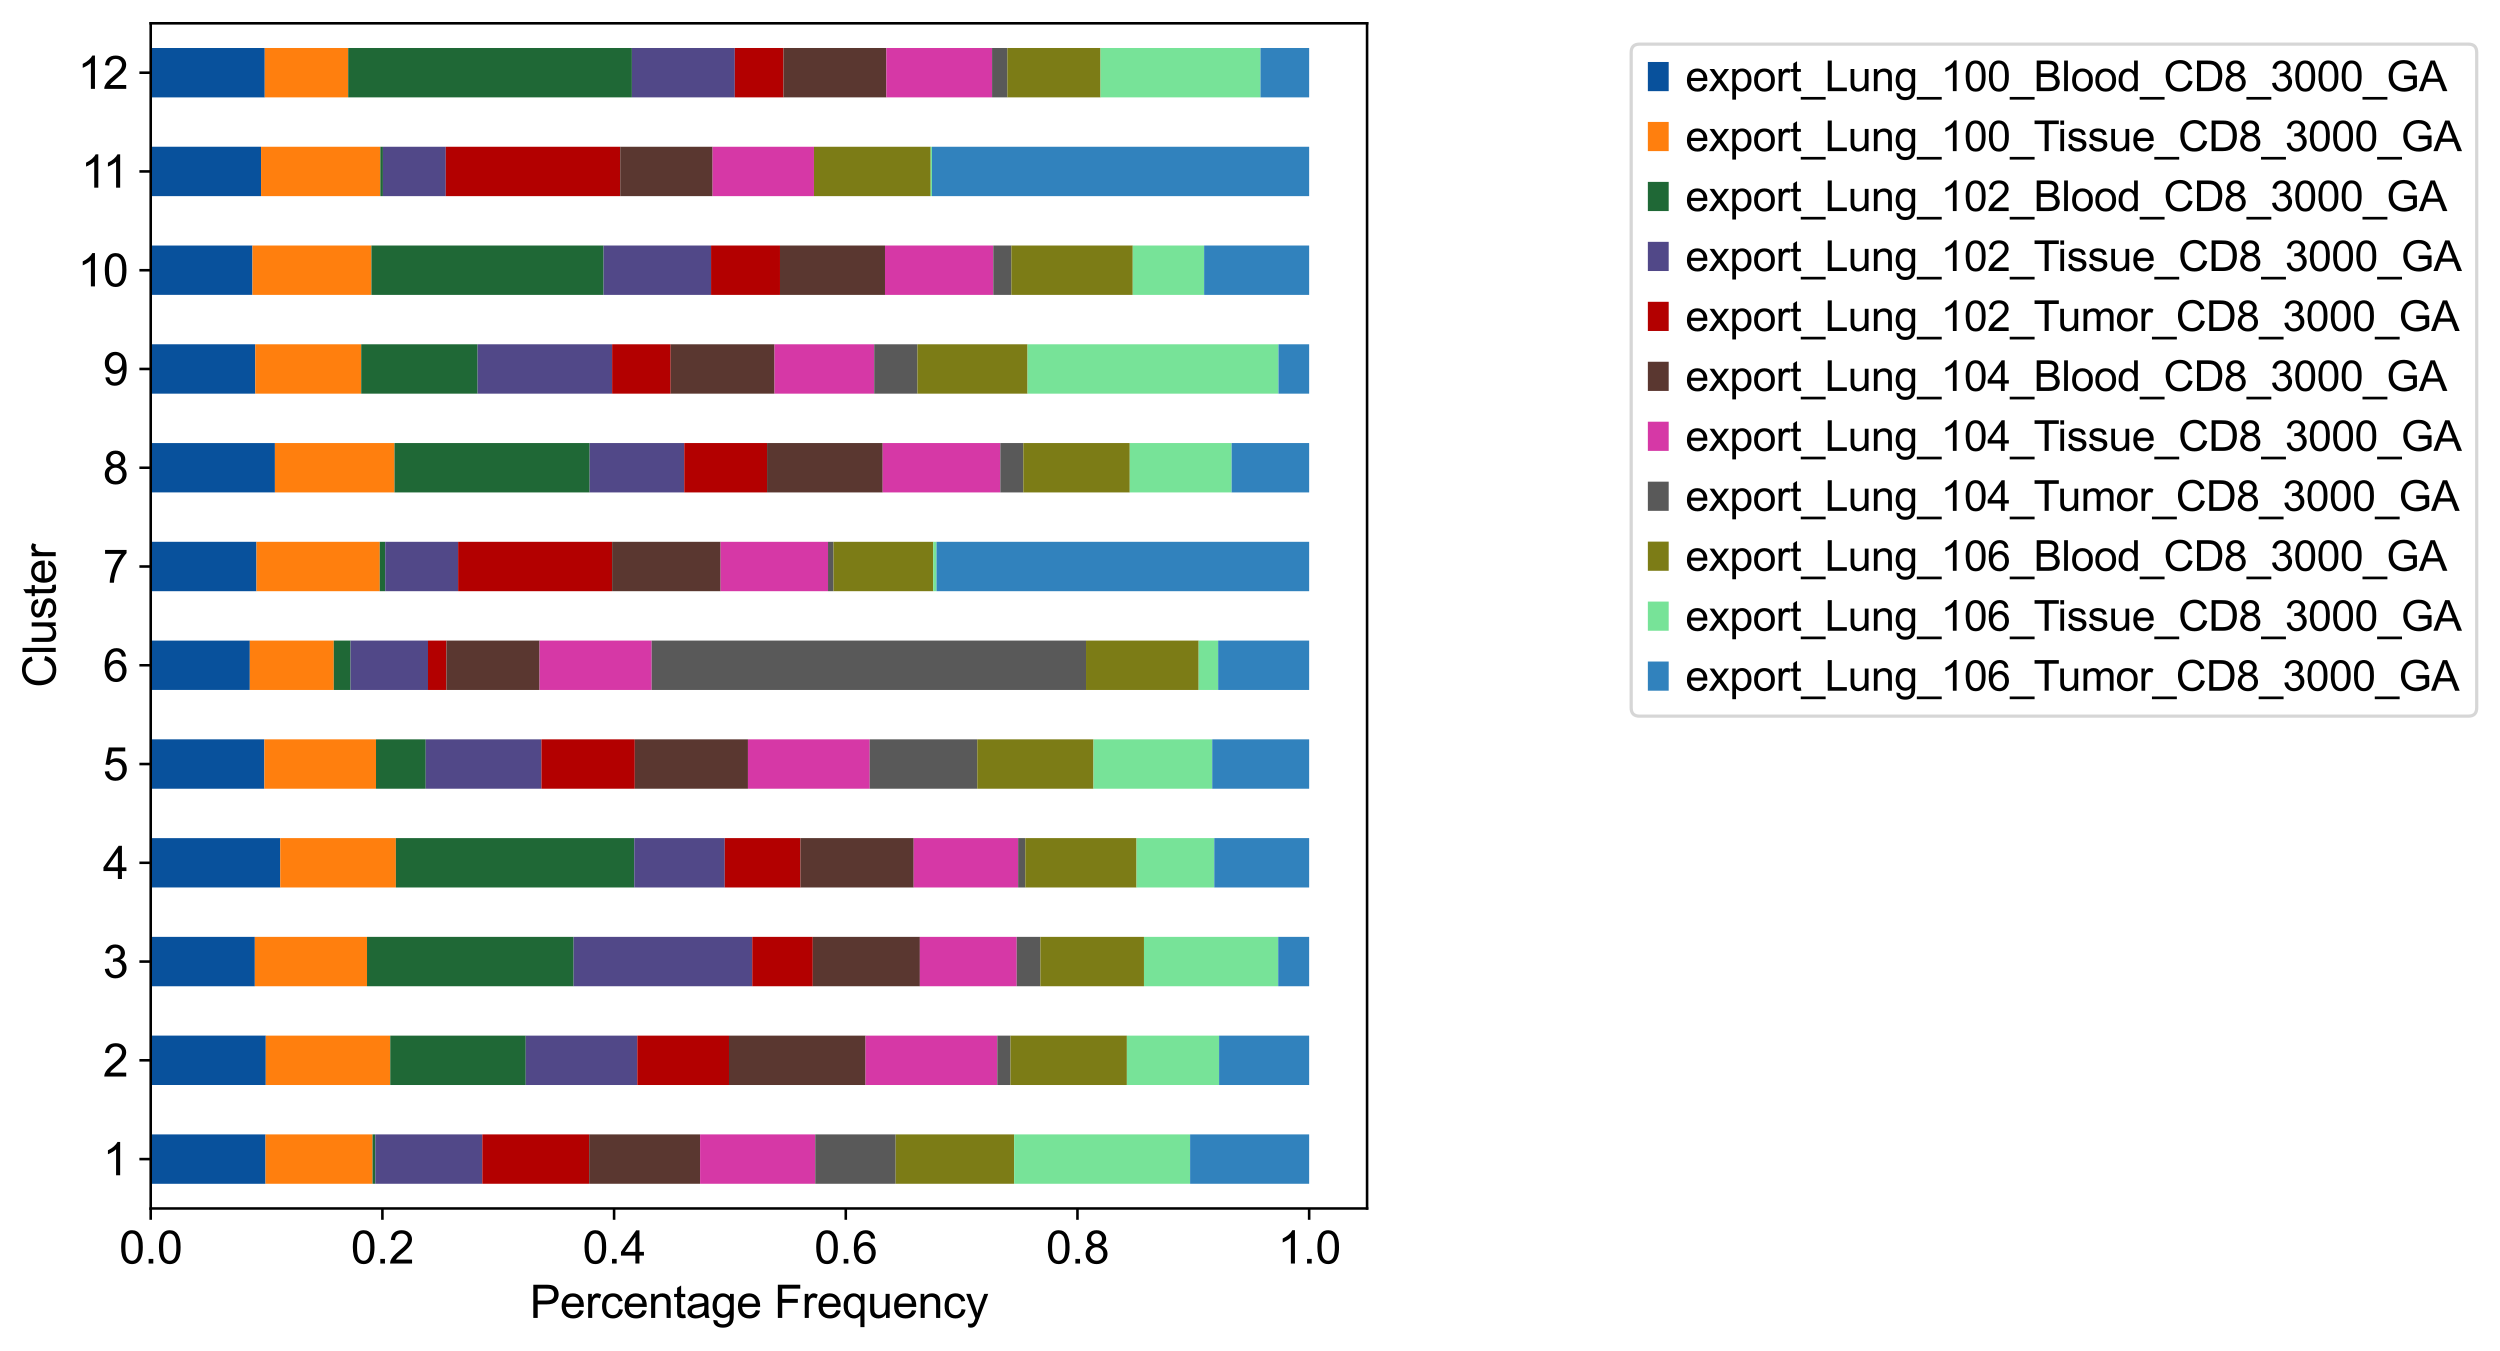 <?xml version="1.0" encoding="utf-8" standalone="no"?>
<!DOCTYPE svg PUBLIC "-//W3C//DTD SVG 1.1//EN"
  "http://www.w3.org/Graphics/SVG/1.1/DTD/svg11.dtd">
<svg xmlns:xlink="http://www.w3.org/1999/xlink" width="772.542pt" height="417.407pt" viewBox="0 0 772.542 417.407" xmlns="http://www.w3.org/2000/svg" version="1.1">
 <defs>
  <style type="text/css">*{stroke-linejoin: round; stroke-linecap: butt}</style>
 </defs>
 <g id="figure_1">
  <g id="patch_1">
   <path d="M 0 417.407 
L 772.542 417.407 
L 772.542 0 
L 0 0 
z
" style="fill: #ffffff"/>
  </g>
  <g id="axes_1">
   <g id="patch_2">
    <path d="M 46.574 373.436 
L 422.448 373.436 
L 422.448 7.2 
L 46.574 7.2 
z
" style="fill: #ffffff"/>
   </g>
   <g id="patch_3">
    <path d="M 46.574 365.806 
L 82.046 365.806 
L 82.046 350.546 
L 46.574 350.546 
z
" clip-path="url(#p6c6f5e1315)" style="fill: #08519c"/>
   </g>
   <g id="patch_4">
    <path d="M 46.574 335.287 
L 82.131 335.287 
L 82.131 320.027 
L 46.574 320.027 
z
" clip-path="url(#p6c6f5e1315)" style="fill: #08519c"/>
   </g>
   <g id="patch_5">
    <path d="M 46.574 304.767 
L 78.747 304.767 
L 78.747 289.507 
L 46.574 289.507 
z
" clip-path="url(#p6c6f5e1315)" style="fill: #08519c"/>
   </g>
   <g id="patch_6">
    <path d="M 46.574 274.247 
L 86.609 274.247 
L 86.609 258.987 
L 46.574 258.987 
z
" clip-path="url(#p6c6f5e1315)" style="fill: #08519c"/>
   </g>
   <g id="patch_7">
    <path d="M 46.574 243.728 
L 81.697 243.728 
L 81.697 228.468 
L 46.574 228.468 
z
" clip-path="url(#p6c6f5e1315)" style="fill: #08519c"/>
   </g>
   <g id="patch_8">
    <path d="M 46.574 213.208 
L 77.2 213.208 
L 77.2 197.948 
L 46.574 197.948 
z
" clip-path="url(#p6c6f5e1315)" style="fill: #08519c"/>
   </g>
   <g id="patch_9">
    <path d="M 46.574 182.688 
L 79.256 182.688 
L 79.256 167.428 
L 46.574 167.428 
z
" clip-path="url(#p6c6f5e1315)" style="fill: #08519c"/>
   </g>
   <g id="patch_10">
    <path d="M 46.574 152.169 
L 84.95 152.169 
L 84.95 136.909 
L 46.574 136.909 
z
" clip-path="url(#p6c6f5e1315)" style="fill: #08519c"/>
   </g>
   <g id="patch_11">
    <path d="M 46.574 121.649 
L 78.882 121.649 
L 78.882 106.389 
L 46.574 106.389 
z
" clip-path="url(#p6c6f5e1315)" style="fill: #08519c"/>
   </g>
   <g id="patch_12">
    <path d="M 46.574 91.129 
L 78.011 91.129 
L 78.011 75.869 
L 46.574 75.869 
z
" clip-path="url(#p6c6f5e1315)" style="fill: #08519c"/>
   </g>
   <g id="patch_13">
    <path d="M 46.574 60.609 
L 80.667 60.609 
L 80.667 45.35 
L 46.574 45.35 
z
" clip-path="url(#p6c6f5e1315)" style="fill: #08519c"/>
   </g>
   <g id="patch_14">
    <path d="M 46.574 30.09 
L 81.813 30.09 
L 81.813 14.83 
L 46.574 14.83 
z
" clip-path="url(#p6c6f5e1315)" style="fill: #08519c"/>
   </g>
   <g id="patch_15">
    <path d="M 82.046 365.806 
L 115.119 365.806 
L 115.119 350.546 
L 82.046 350.546 
z
" clip-path="url(#p6c6f5e1315)" style="fill: #ff7f0e"/>
   </g>
   <g id="patch_16">
    <path d="M 82.131 335.287 
L 120.595 335.287 
L 120.595 320.027 
L 82.131 320.027 
z
" clip-path="url(#p6c6f5e1315)" style="fill: #ff7f0e"/>
   </g>
   <g id="patch_17">
    <path d="M 78.747 304.767 
L 113.414 304.767 
L 113.414 289.507 
L 78.747 289.507 
z
" clip-path="url(#p6c6f5e1315)" style="fill: #ff7f0e"/>
   </g>
   <g id="patch_18">
    <path d="M 86.609 274.247 
L 122.333 274.247 
L 122.333 258.987 
L 86.609 258.987 
z
" clip-path="url(#p6c6f5e1315)" style="fill: #ff7f0e"/>
   </g>
   <g id="patch_19">
    <path d="M 81.697 243.728 
L 116.193 243.728 
L 116.193 228.468 
L 81.697 228.468 
z
" clip-path="url(#p6c6f5e1315)" style="fill: #ff7f0e"/>
   </g>
   <g id="patch_20">
    <path d="M 77.2 213.208 
L 103.141 213.208 
L 103.141 197.948 
L 77.2 197.948 
z
" clip-path="url(#p6c6f5e1315)" style="fill: #ff7f0e"/>
   </g>
   <g id="patch_21">
    <path d="M 79.256 182.688 
L 117.356 182.688 
L 117.356 167.428 
L 79.256 167.428 
z
" clip-path="url(#p6c6f5e1315)" style="fill: #ff7f0e"/>
   </g>
   <g id="patch_22">
    <path d="M 84.95 152.169 
L 121.905 152.169 
L 121.905 136.909 
L 84.95 136.909 
z
" clip-path="url(#p6c6f5e1315)" style="fill: #ff7f0e"/>
   </g>
   <g id="patch_23">
    <path d="M 78.882 121.649 
L 111.621 121.649 
L 111.621 106.389 
L 78.882 106.389 
z
" clip-path="url(#p6c6f5e1315)" style="fill: #ff7f0e"/>
   </g>
   <g id="patch_24">
    <path d="M 78.011 91.129 
L 114.772 91.129 
L 114.772 75.869 
L 78.011 75.869 
z
" clip-path="url(#p6c6f5e1315)" style="fill: #ff7f0e"/>
   </g>
   <g id="patch_25">
    <path d="M 80.667 60.609 
L 117.535 60.609 
L 117.535 45.35 
L 80.667 45.35 
z
" clip-path="url(#p6c6f5e1315)" style="fill: #ff7f0e"/>
   </g>
   <g id="patch_26">
    <path d="M 81.813 30.09 
L 107.597 30.09 
L 107.597 14.83 
L 81.813 14.83 
z
" clip-path="url(#p6c6f5e1315)" style="fill: #ff7f0e"/>
   </g>
   <g id="patch_27">
    <path d="M 115.119 365.806 
L 115.976 365.806 
L 115.976 350.546 
L 115.119 350.546 
z
" clip-path="url(#p6c6f5e1315)" style="fill: #1f6836"/>
   </g>
   <g id="patch_28">
    <path d="M 120.595 335.287 
L 162.465 335.287 
L 162.465 320.027 
L 120.595 320.027 
z
" clip-path="url(#p6c6f5e1315)" style="fill: #1f6836"/>
   </g>
   <g id="patch_29">
    <path d="M 113.414 304.767 
L 177.261 304.767 
L 177.261 289.507 
L 113.414 289.507 
z
" clip-path="url(#p6c6f5e1315)" style="fill: #1f6836"/>
   </g>
   <g id="patch_30">
    <path d="M 122.333 274.247 
L 195.997 274.247 
L 195.997 258.987 
L 122.333 258.987 
z
" clip-path="url(#p6c6f5e1315)" style="fill: #1f6836"/>
   </g>
   <g id="patch_31">
    <path d="M 116.193 243.728 
L 131.56 243.728 
L 131.56 228.468 
L 116.193 228.468 
z
" clip-path="url(#p6c6f5e1315)" style="fill: #1f6836"/>
   </g>
   <g id="patch_32">
    <path d="M 103.141 213.208 
L 108.329 213.208 
L 108.329 197.948 
L 103.141 197.948 
z
" clip-path="url(#p6c6f5e1315)" style="fill: #1f6836"/>
   </g>
   <g id="patch_33">
    <path d="M 117.356 182.688 
L 119.05 182.688 
L 119.05 167.428 
L 117.356 167.428 
z
" clip-path="url(#p6c6f5e1315)" style="fill: #1f6836"/>
   </g>
   <g id="patch_34">
    <path d="M 121.905 152.169 
L 182.211 152.169 
L 182.211 136.909 
L 121.905 136.909 
z
" clip-path="url(#p6c6f5e1315)" style="fill: #1f6836"/>
   </g>
   <g id="patch_35">
    <path d="M 111.621 121.649 
L 147.591 121.649 
L 147.591 106.389 
L 111.621 106.389 
z
" clip-path="url(#p6c6f5e1315)" style="fill: #1f6836"/>
   </g>
   <g id="patch_36">
    <path d="M 114.772 91.129 
L 186.519 91.129 
L 186.519 75.869 
L 114.772 75.869 
z
" clip-path="url(#p6c6f5e1315)" style="fill: #1f6836"/>
   </g>
   <g id="patch_37">
    <path d="M 117.535 60.609 
L 118.328 60.609 
L 118.328 45.35 
L 117.535 45.35 
z
" clip-path="url(#p6c6f5e1315)" style="fill: #1f6836"/>
   </g>
   <g id="patch_38">
    <path d="M 107.597 30.09 
L 195.265 30.09 
L 195.265 14.83 
L 107.597 14.83 
z
" clip-path="url(#p6c6f5e1315)" style="fill: #1f6836"/>
   </g>
   <g id="patch_39">
    <path d="M 115.976 365.806 
L 149.049 365.806 
L 149.049 350.546 
L 115.976 350.546 
z
" clip-path="url(#p6c6f5e1315)" style="fill: #514888"/>
   </g>
   <g id="patch_40">
    <path d="M 162.465 335.287 
L 196.942 335.287 
L 196.942 320.027 
L 162.465 320.027 
z
" clip-path="url(#p6c6f5e1315)" style="fill: #514888"/>
   </g>
   <g id="patch_41">
    <path d="M 177.261 304.767 
L 232.462 304.767 
L 232.462 289.507 
L 177.261 289.507 
z
" clip-path="url(#p6c6f5e1315)" style="fill: #514888"/>
   </g>
   <g id="patch_42">
    <path d="M 195.997 274.247 
L 223.96 274.247 
L 223.96 258.987 
L 195.997 258.987 
z
" clip-path="url(#p6c6f5e1315)" style="fill: #514888"/>
   </g>
   <g id="patch_43">
    <path d="M 131.56 243.728 
L 167.31 243.728 
L 167.31 228.468 
L 131.56 228.468 
z
" clip-path="url(#p6c6f5e1315)" style="fill: #514888"/>
   </g>
   <g id="patch_44">
    <path d="M 108.329 213.208 
L 132.261 213.208 
L 132.261 197.948 
L 108.329 197.948 
z
" clip-path="url(#p6c6f5e1315)" style="fill: #514888"/>
   </g>
   <g id="patch_45">
    <path d="M 119.05 182.688 
L 141.571 182.688 
L 141.571 167.428 
L 119.05 167.428 
z
" clip-path="url(#p6c6f5e1315)" style="fill: #514888"/>
   </g>
   <g id="patch_46">
    <path d="M 182.211 152.169 
L 211.45 152.169 
L 211.45 136.909 
L 182.211 136.909 
z
" clip-path="url(#p6c6f5e1315)" style="fill: #514888"/>
   </g>
   <g id="patch_47">
    <path d="M 147.591 121.649 
L 189.161 121.649 
L 189.161 106.389 
L 147.591 106.389 
z
" clip-path="url(#p6c6f5e1315)" style="fill: #514888"/>
   </g>
   <g id="patch_48">
    <path d="M 186.519 91.129 
L 219.731 91.129 
L 219.731 75.869 
L 186.519 75.869 
z
" clip-path="url(#p6c6f5e1315)" style="fill: #514888"/>
   </g>
   <g id="patch_49">
    <path d="M 118.328 60.609 
L 137.753 60.609 
L 137.753 45.35 
L 118.328 45.35 
z
" clip-path="url(#p6c6f5e1315)" style="fill: #514888"/>
   </g>
   <g id="patch_50">
    <path d="M 195.265 30.09 
L 227.066 30.09 
L 227.066 14.83 
L 195.265 14.83 
z
" clip-path="url(#p6c6f5e1315)" style="fill: #514888"/>
   </g>
   <g id="patch_51">
    <path d="M 149.049 365.806 
L 182.064 365.806 
L 182.064 350.546 
L 149.049 350.546 
z
" clip-path="url(#p6c6f5e1315)" style="fill: #b30000"/>
   </g>
   <g id="patch_52">
    <path d="M 196.942 335.287 
L 225.271 335.287 
L 225.271 320.027 
L 196.942 320.027 
z
" clip-path="url(#p6c6f5e1315)" style="fill: #b30000"/>
   </g>
   <g id="patch_53">
    <path d="M 232.462 304.767 
L 251.167 304.767 
L 251.167 289.507 
L 232.462 289.507 
z
" clip-path="url(#p6c6f5e1315)" style="fill: #b30000"/>
   </g>
   <g id="patch_54">
    <path d="M 223.96 274.247 
L 247.365 274.247 
L 247.365 258.987 
L 223.96 258.987 
z
" clip-path="url(#p6c6f5e1315)" style="fill: #b30000"/>
   </g>
   <g id="patch_55">
    <path d="M 167.31 243.728 
L 196.162 243.728 
L 196.162 228.468 
L 167.31 228.468 
z
" clip-path="url(#p6c6f5e1315)" style="fill: #b30000"/>
   </g>
   <g id="patch_56">
    <path d="M 132.261 213.208 
L 137.951 213.208 
L 137.951 197.948 
L 132.261 197.948 
z
" clip-path="url(#p6c6f5e1315)" style="fill: #b30000"/>
   </g>
   <g id="patch_57">
    <path d="M 141.571 182.688 
L 189.155 182.688 
L 189.155 167.428 
L 141.571 167.428 
z
" clip-path="url(#p6c6f5e1315)" style="fill: #b30000"/>
   </g>
   <g id="patch_58">
    <path d="M 211.45 152.169 
L 237.034 152.169 
L 237.034 136.909 
L 211.45 136.909 
z
" clip-path="url(#p6c6f5e1315)" style="fill: #b30000"/>
   </g>
   <g id="patch_59">
    <path d="M 189.161 121.649 
L 207.254 121.649 
L 207.254 106.389 
L 189.161 106.389 
z
" clip-path="url(#p6c6f5e1315)" style="fill: #b30000"/>
   </g>
   <g id="patch_60">
    <path d="M 219.731 91.129 
L 241.027 91.129 
L 241.027 75.869 
L 219.731 75.869 
z
" clip-path="url(#p6c6f5e1315)" style="fill: #b30000"/>
   </g>
   <g id="patch_61">
    <path d="M 137.753 60.609 
L 191.667 60.609 
L 191.667 45.35 
L 137.753 45.35 
z
" clip-path="url(#p6c6f5e1315)" style="fill: #b30000"/>
   </g>
   <g id="patch_62">
    <path d="M 227.066 30.09 
L 242.107 30.09 
L 242.107 14.83 
L 227.066 14.83 
z
" clip-path="url(#p6c6f5e1315)" style="fill: #b30000"/>
   </g>
   <g id="patch_63">
    <path d="M 182.064 365.806 
L 216.337 365.806 
L 216.337 350.546 
L 182.064 350.546 
z
" clip-path="url(#p6c6f5e1315)" style="fill: #5a3730"/>
   </g>
   <g id="patch_64">
    <path d="M 225.271 335.287 
L 267.474 335.287 
L 267.474 320.027 
L 225.271 320.027 
z
" clip-path="url(#p6c6f5e1315)" style="fill: #5a3730"/>
   </g>
   <g id="patch_65">
    <path d="M 251.167 304.767 
L 284.254 304.767 
L 284.254 289.507 
L 251.167 289.507 
z
" clip-path="url(#p6c6f5e1315)" style="fill: #5a3730"/>
   </g>
   <g id="patch_66">
    <path d="M 247.365 274.247 
L 282.35 274.247 
L 282.35 258.987 
L 247.365 258.987 
z
" clip-path="url(#p6c6f5e1315)" style="fill: #5a3730"/>
   </g>
   <g id="patch_67">
    <path d="M 196.162 243.728 
L 231.128 243.728 
L 231.128 228.468 
L 196.162 228.468 
z
" clip-path="url(#p6c6f5e1315)" style="fill: #5a3730"/>
   </g>
   <g id="patch_68">
    <path d="M 137.951 213.208 
L 166.736 213.208 
L 166.736 197.948 
L 137.951 197.948 
z
" clip-path="url(#p6c6f5e1315)" style="fill: #5a3730"/>
   </g>
   <g id="patch_69">
    <path d="M 189.155 182.688 
L 222.683 182.688 
L 222.683 167.428 
L 189.155 167.428 
z
" clip-path="url(#p6c6f5e1315)" style="fill: #5a3730"/>
   </g>
   <g id="patch_70">
    <path d="M 237.034 152.169 
L 272.771 152.169 
L 272.771 136.909 
L 237.034 136.909 
z
" clip-path="url(#p6c6f5e1315)" style="fill: #5a3730"/>
   </g>
   <g id="patch_71">
    <path d="M 207.254 121.649 
L 239.347 121.649 
L 239.347 106.389 
L 207.254 106.389 
z
" clip-path="url(#p6c6f5e1315)" style="fill: #5a3730"/>
   </g>
   <g id="patch_72">
    <path d="M 241.027 91.129 
L 273.478 91.129 
L 273.478 75.869 
L 241.027 75.869 
z
" clip-path="url(#p6c6f5e1315)" style="fill: #5a3730"/>
   </g>
   <g id="patch_73">
    <path d="M 191.667 60.609 
L 220.21 60.609 
L 220.21 45.35 
L 191.667 45.35 
z
" clip-path="url(#p6c6f5e1315)" style="fill: #5a3730"/>
   </g>
   <g id="patch_74">
    <path d="M 242.107 30.09 
L 273.908 30.09 
L 273.908 14.83 
L 242.107 14.83 
z
" clip-path="url(#p6c6f5e1315)" style="fill: #5a3730"/>
   </g>
   <g id="patch_75">
    <path d="M 216.337 365.806 
L 251.923 365.806 
L 251.923 350.546 
L 216.337 350.546 
z
" clip-path="url(#p6c6f5e1315)" style="fill: #d638a6"/>
   </g>
   <g id="patch_76">
    <path d="M 267.474 335.287 
L 308.181 335.287 
L 308.181 320.027 
L 267.474 320.027 
z
" clip-path="url(#p6c6f5e1315)" style="fill: #d638a6"/>
   </g>
   <g id="patch_77">
    <path d="M 284.254 304.767 
L 314.183 304.767 
L 314.183 289.507 
L 284.254 289.507 
z
" clip-path="url(#p6c6f5e1315)" style="fill: #d638a6"/>
   </g>
   <g id="patch_78">
    <path d="M 282.35 274.247 
L 314.624 274.247 
L 314.624 258.987 
L 282.35 258.987 
z
" clip-path="url(#p6c6f5e1315)" style="fill: #d638a6"/>
   </g>
   <g id="patch_79">
    <path d="M 231.128 243.728 
L 268.76 243.728 
L 268.76 228.468 
L 231.128 228.468 
z
" clip-path="url(#p6c6f5e1315)" style="fill: #d638a6"/>
   </g>
   <g id="patch_80">
    <path d="M 166.736 213.208 
L 201.379 213.208 
L 201.379 197.948 
L 166.736 197.948 
z
" clip-path="url(#p6c6f5e1315)" style="fill: #d638a6"/>
   </g>
   <g id="patch_81">
    <path d="M 222.683 182.688 
L 255.873 182.688 
L 255.873 167.428 
L 222.683 167.428 
z
" clip-path="url(#p6c6f5e1315)" style="fill: #d638a6"/>
   </g>
   <g id="patch_82">
    <path d="M 272.771 152.169 
L 309.116 152.169 
L 309.116 136.909 
L 272.771 136.909 
z
" clip-path="url(#p6c6f5e1315)" style="fill: #d638a6"/>
   </g>
   <g id="patch_83">
    <path d="M 239.347 121.649 
L 270.147 121.649 
L 270.147 106.389 
L 239.347 106.389 
z
" clip-path="url(#p6c6f5e1315)" style="fill: #d638a6"/>
   </g>
   <g id="patch_84">
    <path d="M 273.478 91.129 
L 306.943 91.129 
L 306.943 75.869 
L 273.478 75.869 
z
" clip-path="url(#p6c6f5e1315)" style="fill: #d638a6"/>
   </g>
   <g id="patch_85">
    <path d="M 220.21 60.609 
L 251.528 60.609 
L 251.528 45.35 
L 220.21 45.35 
z
" clip-path="url(#p6c6f5e1315)" style="fill: #d638a6"/>
   </g>
   <g id="patch_86">
    <path d="M 273.908 30.09 
L 306.568 30.09 
L 306.568 14.83 
L 273.908 14.83 
z
" clip-path="url(#p6c6f5e1315)" style="fill: #d638a6"/>
   </g>
   <g id="patch_87">
    <path d="M 251.923 365.806 
L 276.77 365.806 
L 276.77 350.546 
L 251.923 350.546 
z
" clip-path="url(#p6c6f5e1315)" style="fill: #595959"/>
   </g>
   <g id="patch_88">
    <path d="M 308.181 335.287 
L 312.252 335.287 
L 312.252 320.027 
L 308.181 320.027 
z
" clip-path="url(#p6c6f5e1315)" style="fill: #595959"/>
   </g>
   <g id="patch_89">
    <path d="M 314.183 304.767 
L 321.498 304.767 
L 321.498 289.507 
L 314.183 289.507 
z
" clip-path="url(#p6c6f5e1315)" style="fill: #595959"/>
   </g>
   <g id="patch_90">
    <path d="M 314.624 274.247 
L 316.842 274.247 
L 316.842 258.987 
L 314.624 258.987 
z
" clip-path="url(#p6c6f5e1315)" style="fill: #595959"/>
   </g>
   <g id="patch_91">
    <path d="M 268.76 243.728 
L 302.002 243.728 
L 302.002 228.468 
L 268.76 228.468 
z
" clip-path="url(#p6c6f5e1315)" style="fill: #595959"/>
   </g>
   <g id="patch_92">
    <path d="M 201.379 213.208 
L 335.598 213.208 
L 335.598 197.948 
L 201.379 197.948 
z
" clip-path="url(#p6c6f5e1315)" style="fill: #595959"/>
   </g>
   <g id="patch_93">
    <path d="M 255.873 182.688 
L 257.566 182.688 
L 257.566 167.428 
L 255.873 167.428 
z
" clip-path="url(#p6c6f5e1315)" style="fill: #595959"/>
   </g>
   <g id="patch_94">
    <path d="M 309.116 152.169 
L 316.223 152.169 
L 316.223 136.909 
L 309.116 136.909 
z
" clip-path="url(#p6c6f5e1315)" style="fill: #595959"/>
   </g>
   <g id="patch_95">
    <path d="M 270.147 121.649 
L 283.501 121.649 
L 283.501 106.389 
L 270.147 106.389 
z
" clip-path="url(#p6c6f5e1315)" style="fill: #595959"/>
   </g>
   <g id="patch_96">
    <path d="M 306.943 91.129 
L 312.52 91.129 
L 312.52 75.869 
L 306.943 75.869 
z
" clip-path="url(#p6c6f5e1315)" style="fill: #595959"/>
   </g>
   <g id="patch_97">
    <path d="M 46.574 60.609 
L 46.574 60.609 
L 46.574 45.35 
L 46.574 45.35 
z
" clip-path="url(#p6c6f5e1315)" style="fill: #595959"/>
   </g>
   <g id="patch_98">
    <path d="M 306.568 30.09 
L 311.295 30.09 
L 311.295 14.83 
L 306.568 14.83 
z
" clip-path="url(#p6c6f5e1315)" style="fill: #595959"/>
   </g>
   <g id="patch_99">
    <path d="M 276.77 365.806 
L 313.385 365.806 
L 313.385 350.546 
L 276.77 350.546 
z
" clip-path="url(#p6c6f5e1315)" style="fill: #7c7c16"/>
   </g>
   <g id="patch_100">
    <path d="M 312.252 335.287 
L 348.224 335.287 
L 348.224 320.027 
L 312.252 320.027 
z
" clip-path="url(#p6c6f5e1315)" style="fill: #7c7c16"/>
   </g>
   <g id="patch_101">
    <path d="M 321.498 304.767 
L 353.505 304.767 
L 353.505 289.507 
L 321.498 289.507 
z
" clip-path="url(#p6c6f5e1315)" style="fill: #7c7c16"/>
   </g>
   <g id="patch_102">
    <path d="M 316.842 274.247 
L 351.21 274.247 
L 351.21 258.987 
L 316.842 258.987 
z
" clip-path="url(#p6c6f5e1315)" style="fill: #7c7c16"/>
   </g>
   <g id="patch_103">
    <path d="M 302.002 243.728 
L 337.909 243.728 
L 337.909 228.468 
L 302.002 228.468 
z
" clip-path="url(#p6c6f5e1315)" style="fill: #7c7c16"/>
   </g>
   <g id="patch_104">
    <path d="M 335.598 213.208 
L 370.409 213.208 
L 370.409 197.948 
L 335.598 197.948 
z
" clip-path="url(#p6c6f5e1315)" style="fill: #7c7c16"/>
   </g>
   <g id="patch_105">
    <path d="M 257.566 182.688 
L 288.385 182.688 
L 288.385 167.428 
L 257.566 167.428 
z
" clip-path="url(#p6c6f5e1315)" style="fill: #7c7c16"/>
   </g>
   <g id="patch_106">
    <path d="M 316.223 152.169 
L 349.117 152.169 
L 349.117 136.909 
L 316.223 136.909 
z
" clip-path="url(#p6c6f5e1315)" style="fill: #7c7c16"/>
   </g>
   <g id="patch_107">
    <path d="M 283.501 121.649 
L 317.532 121.649 
L 317.532 106.389 
L 283.501 106.389 
z
" clip-path="url(#p6c6f5e1315)" style="fill: #7c7c16"/>
   </g>
   <g id="patch_108">
    <path d="M 312.52 91.129 
L 350.042 91.129 
L 350.042 75.869 
L 312.52 75.869 
z
" clip-path="url(#p6c6f5e1315)" style="fill: #7c7c16"/>
   </g>
   <g id="patch_109">
    <path d="M 251.528 60.609 
L 287.603 60.609 
L 287.603 45.35 
L 251.528 45.35 
z
" clip-path="url(#p6c6f5e1315)" style="fill: #7c7c16"/>
   </g>
   <g id="patch_110">
    <path d="M 311.295 30.09 
L 340.088 30.09 
L 340.088 14.83 
L 311.295 14.83 
z
" clip-path="url(#p6c6f5e1315)" style="fill: #7c7c16"/>
   </g>
   <g id="patch_111">
    <path d="M 313.385 365.806 
L 367.764 365.806 
L 367.764 350.546 
L 313.385 350.546 
z
" clip-path="url(#p6c6f5e1315)" style="fill: #77e398"/>
   </g>
   <g id="patch_112">
    <path d="M 348.224 335.287 
L 376.719 335.287 
L 376.719 320.027 
L 348.224 320.027 
z
" clip-path="url(#p6c6f5e1315)" style="fill: #77e398"/>
   </g>
   <g id="patch_113">
    <path d="M 353.505 304.767 
L 394.989 304.767 
L 394.989 289.507 
L 353.505 289.507 
z
" clip-path="url(#p6c6f5e1315)" style="fill: #77e398"/>
   </g>
   <g id="patch_114">
    <path d="M 351.21 274.247 
L 375.231 274.247 
L 375.231 258.987 
L 351.21 258.987 
z
" clip-path="url(#p6c6f5e1315)" style="fill: #77e398"/>
   </g>
   <g id="patch_115">
    <path d="M 337.909 243.728 
L 374.6 243.728 
L 374.6 228.468 
L 337.909 228.468 
z
" clip-path="url(#p6c6f5e1315)" style="fill: #77e398"/>
   </g>
   <g id="patch_116">
    <path d="M 370.409 213.208 
L 376.433 213.208 
L 376.433 197.948 
L 370.409 197.948 
z
" clip-path="url(#p6c6f5e1315)" style="fill: #77e398"/>
   </g>
   <g id="patch_117">
    <path d="M 288.385 182.688 
L 289.401 182.688 
L 289.401 167.428 
L 288.385 167.428 
z
" clip-path="url(#p6c6f5e1315)" style="fill: #77e398"/>
   </g>
   <g id="patch_118">
    <path d="M 349.117 152.169 
L 380.59 152.169 
L 380.59 136.909 
L 349.117 136.909 
z
" clip-path="url(#p6c6f5e1315)" style="fill: #77e398"/>
   </g>
   <g id="patch_119">
    <path d="M 317.532 121.649 
L 395.072 121.649 
L 395.072 106.389 
L 317.532 106.389 
z
" clip-path="url(#p6c6f5e1315)" style="fill: #77e398"/>
   </g>
   <g id="patch_120">
    <path d="M 350.042 91.129 
L 372.098 91.129 
L 372.098 75.869 
L 350.042 75.869 
z
" clip-path="url(#p6c6f5e1315)" style="fill: #77e398"/>
   </g>
   <g id="patch_121">
    <path d="M 287.603 60.609 
L 287.999 60.609 
L 287.999 45.35 
L 287.603 45.35 
z
" clip-path="url(#p6c6f5e1315)" style="fill: #77e398"/>
   </g>
   <g id="patch_122">
    <path d="M 340.088 30.09 
L 389.508 30.09 
L 389.508 14.83 
L 340.088 14.83 
z
" clip-path="url(#p6c6f5e1315)" style="fill: #77e398"/>
   </g>
   <g id="patch_123">
    <path d="M 367.764 365.806 
L 404.549 365.806 
L 404.549 350.546 
L 367.764 350.546 
z
" clip-path="url(#p6c6f5e1315)" style="fill: #3182bd"/>
   </g>
   <g id="patch_124">
    <path d="M 376.719 335.287 
L 404.549 335.287 
L 404.549 320.027 
L 376.719 320.027 
z
" clip-path="url(#p6c6f5e1315)" style="fill: #3182bd"/>
   </g>
   <g id="patch_125">
    <path d="M 394.989 304.767 
L 404.549 304.767 
L 404.549 289.507 
L 394.989 289.507 
z
" clip-path="url(#p6c6f5e1315)" style="fill: #3182bd"/>
   </g>
   <g id="patch_126">
    <path d="M 375.231 274.247 
L 404.549 274.247 
L 404.549 258.987 
L 375.231 258.987 
z
" clip-path="url(#p6c6f5e1315)" style="fill: #3182bd"/>
   </g>
   <g id="patch_127">
    <path d="M 374.6 243.728 
L 404.549 243.728 
L 404.549 228.468 
L 374.6 228.468 
z
" clip-path="url(#p6c6f5e1315)" style="fill: #3182bd"/>
   </g>
   <g id="patch_128">
    <path d="M 376.433 213.208 
L 404.549 213.208 
L 404.549 197.948 
L 376.433 197.948 
z
" clip-path="url(#p6c6f5e1315)" style="fill: #3182bd"/>
   </g>
   <g id="patch_129">
    <path d="M 289.401 182.688 
L 404.549 182.688 
L 404.549 167.428 
L 289.401 167.428 
z
" clip-path="url(#p6c6f5e1315)" style="fill: #3182bd"/>
   </g>
   <g id="patch_130">
    <path d="M 380.59 152.169 
L 404.549 152.169 
L 404.549 136.909 
L 380.59 136.909 
z
" clip-path="url(#p6c6f5e1315)" style="fill: #3182bd"/>
   </g>
   <g id="patch_131">
    <path d="M 395.072 121.649 
L 404.549 121.649 
L 404.549 106.389 
L 395.072 106.389 
z
" clip-path="url(#p6c6f5e1315)" style="fill: #3182bd"/>
   </g>
   <g id="patch_132">
    <path d="M 372.098 91.129 
L 404.549 91.129 
L 404.549 75.869 
L 372.098 75.869 
z
" clip-path="url(#p6c6f5e1315)" style="fill: #3182bd"/>
   </g>
   <g id="patch_133">
    <path d="M 287.999 60.609 
L 404.549 60.609 
L 404.549 45.35 
L 287.999 45.35 
z
" clip-path="url(#p6c6f5e1315)" style="fill: #3182bd"/>
   </g>
   <g id="patch_134">
    <path d="M 389.508 30.09 
L 404.549 30.09 
L 404.549 14.83 
L 389.508 14.83 
z
" clip-path="url(#p6c6f5e1315)" style="fill: #3182bd"/>
   </g>
   <g id="matplotlib.axis_1">
    <g id="xtick_1">
     <g id="line2d_1">
      <defs>
       <path id="m6c4455bdc3" d="M 0 0 
L 0 3.5 
" style="stroke: #000000; stroke-width: 0.8"/>
      </defs>
      <g>
       <use xlink:href="#m6c4455bdc3" x="46.574" y="373.436" style="stroke: #000000; stroke-width: 0.8"/>
      </g>
     </g>
     <g id="text_1">
      <!-- 0.0 -->
      <g transform="translate(36.844 390.457) scale(0.14 -0.14)">
       <defs>
        <path id="ArialMT-30" d="M 266 2259 
Q 266 3072 433 3567 
Q 600 4063 929 4331 
Q 1259 4600 1759 4600 
Q 2128 4600 2406 4451 
Q 2684 4303 2865 4023 
Q 3047 3744 3150 3342 
Q 3253 2941 3253 2259 
Q 3253 1453 3087 958 
Q 2922 463 2592 192 
Q 2263 -78 1759 -78 
Q 1097 -78 719 397 
Q 266 969 266 2259 
z
M 844 2259 
Q 844 1131 1108 757 
Q 1372 384 1759 384 
Q 2147 384 2411 759 
Q 2675 1134 2675 2259 
Q 2675 3391 2411 3762 
Q 2147 4134 1753 4134 
Q 1366 4134 1134 3806 
Q 844 3388 844 2259 
z
" transform="scale(0.016)"/>
        <path id="ArialMT-2e" d="M 581 0 
L 581 641 
L 1222 641 
L 1222 0 
L 581 0 
z
" transform="scale(0.016)"/>
       </defs>
       <use xlink:href="#ArialMT-30"/>
       <use xlink:href="#ArialMT-2e" x="55.615"/>
       <use xlink:href="#ArialMT-30" x="83.398"/>
      </g>
     </g>
    </g>
    <g id="xtick_2">
     <g id="line2d_2">
      <g>
       <use xlink:href="#m6c4455bdc3" x="118.169" y="373.436" style="stroke: #000000; stroke-width: 0.8"/>
      </g>
     </g>
     <g id="text_2">
      <!-- 0.2 -->
      <g transform="translate(108.439 390.457) scale(0.14 -0.14)">
       <defs>
        <path id="ArialMT-32" d="M 3222 541 
L 3222 0 
L 194 0 
Q 188 203 259 391 
Q 375 700 629 1000 
Q 884 1300 1366 1694 
Q 2113 2306 2375 2664 
Q 2638 3022 2638 3341 
Q 2638 3675 2398 3904 
Q 2159 4134 1775 4134 
Q 1369 4134 1125 3890 
Q 881 3647 878 3216 
L 300 3275 
Q 359 3922 746 4261 
Q 1134 4600 1788 4600 
Q 2447 4600 2831 4234 
Q 3216 3869 3216 3328 
Q 3216 3053 3103 2787 
Q 2991 2522 2730 2228 
Q 2469 1934 1863 1422 
Q 1356 997 1212 845 
Q 1069 694 975 541 
L 3222 541 
z
" transform="scale(0.016)"/>
       </defs>
       <use xlink:href="#ArialMT-30"/>
       <use xlink:href="#ArialMT-2e" x="55.615"/>
       <use xlink:href="#ArialMT-32" x="83.398"/>
      </g>
     </g>
    </g>
    <g id="xtick_3">
     <g id="line2d_3">
      <g>
       <use xlink:href="#m6c4455bdc3" x="189.764" y="373.436" style="stroke: #000000; stroke-width: 0.8"/>
      </g>
     </g>
     <g id="text_3">
      <!-- 0.4 -->
      <g transform="translate(180.034 390.457) scale(0.14 -0.14)">
       <defs>
        <path id="ArialMT-34" d="M 2069 0 
L 2069 1097 
L 81 1097 
L 81 1613 
L 2172 4581 
L 2631 4581 
L 2631 1613 
L 3250 1613 
L 3250 1097 
L 2631 1097 
L 2631 0 
L 2069 0 
z
M 2069 1613 
L 2069 3678 
L 634 1613 
L 2069 1613 
z
" transform="scale(0.016)"/>
       </defs>
       <use xlink:href="#ArialMT-30"/>
       <use xlink:href="#ArialMT-2e" x="55.615"/>
       <use xlink:href="#ArialMT-34" x="83.398"/>
      </g>
     </g>
    </g>
    <g id="xtick_4">
     <g id="line2d_4">
      <g>
       <use xlink:href="#m6c4455bdc3" x="261.359" y="373.436" style="stroke: #000000; stroke-width: 0.8"/>
      </g>
     </g>
     <g id="text_4">
      <!-- 0.6 -->
      <g transform="translate(251.629 390.457) scale(0.14 -0.14)">
       <defs>
        <path id="ArialMT-36" d="M 3184 3459 
L 2625 3416 
Q 2550 3747 2413 3897 
Q 2184 4138 1850 4138 
Q 1581 4138 1378 3988 
Q 1113 3794 959 3422 
Q 806 3050 800 2363 
Q 1003 2672 1297 2822 
Q 1591 2972 1913 2972 
Q 2475 2972 2870 2558 
Q 3266 2144 3266 1488 
Q 3266 1056 3080 686 
Q 2894 316 2569 119 
Q 2244 -78 1831 -78 
Q 1128 -78 684 439 
Q 241 956 241 2144 
Q 241 3472 731 4075 
Q 1159 4600 1884 4600 
Q 2425 4600 2770 4297 
Q 3116 3994 3184 3459 
z
M 888 1484 
Q 888 1194 1011 928 
Q 1134 663 1356 523 
Q 1578 384 1822 384 
Q 2178 384 2434 671 
Q 2691 959 2691 1453 
Q 2691 1928 2437 2201 
Q 2184 2475 1800 2475 
Q 1419 2475 1153 2201 
Q 888 1928 888 1484 
z
" transform="scale(0.016)"/>
       </defs>
       <use xlink:href="#ArialMT-30"/>
       <use xlink:href="#ArialMT-2e" x="55.615"/>
       <use xlink:href="#ArialMT-36" x="83.398"/>
      </g>
     </g>
    </g>
    <g id="xtick_5">
     <g id="line2d_5">
      <g>
       <use xlink:href="#m6c4455bdc3" x="332.954" y="373.436" style="stroke: #000000; stroke-width: 0.8"/>
      </g>
     </g>
     <g id="text_5">
      <!-- 0.8 -->
      <g transform="translate(323.224 390.457) scale(0.14 -0.14)">
       <defs>
        <path id="ArialMT-38" d="M 1131 2484 
Q 781 2613 612 2850 
Q 444 3088 444 3419 
Q 444 3919 803 4259 
Q 1163 4600 1759 4600 
Q 2359 4600 2725 4251 
Q 3091 3903 3091 3403 
Q 3091 3084 2923 2848 
Q 2756 2613 2416 2484 
Q 2838 2347 3058 2040 
Q 3278 1734 3278 1309 
Q 3278 722 2862 322 
Q 2447 -78 1769 -78 
Q 1091 -78 675 323 
Q 259 725 259 1325 
Q 259 1772 486 2073 
Q 713 2375 1131 2484 
z
M 1019 3438 
Q 1019 3113 1228 2906 
Q 1438 2700 1772 2700 
Q 2097 2700 2305 2904 
Q 2513 3109 2513 3406 
Q 2513 3716 2298 3927 
Q 2084 4138 1766 4138 
Q 1444 4138 1231 3931 
Q 1019 3725 1019 3438 
z
M 838 1322 
Q 838 1081 952 856 
Q 1066 631 1291 507 
Q 1516 384 1775 384 
Q 2178 384 2440 643 
Q 2703 903 2703 1303 
Q 2703 1709 2433 1975 
Q 2163 2241 1756 2241 
Q 1359 2241 1098 1978 
Q 838 1716 838 1322 
z
" transform="scale(0.016)"/>
       </defs>
       <use xlink:href="#ArialMT-30"/>
       <use xlink:href="#ArialMT-2e" x="55.615"/>
       <use xlink:href="#ArialMT-38" x="83.398"/>
      </g>
     </g>
    </g>
    <g id="xtick_6">
     <g id="line2d_6">
      <g>
       <use xlink:href="#m6c4455bdc3" x="404.549" y="373.436" style="stroke: #000000; stroke-width: 0.8"/>
      </g>
     </g>
     <g id="text_6">
      <!-- 1.0 -->
      <g transform="translate(394.819 390.457) scale(0.14 -0.14)">
       <defs>
        <path id="ArialMT-31" d="M 2384 0 
L 1822 0 
L 1822 3584 
Q 1619 3391 1289 3197 
Q 959 3003 697 2906 
L 697 3450 
Q 1169 3672 1522 3987 
Q 1875 4303 2022 4600 
L 2384 4600 
L 2384 0 
z
" transform="scale(0.016)"/>
       </defs>
       <use xlink:href="#ArialMT-31"/>
       <use xlink:href="#ArialMT-2e" x="55.615"/>
       <use xlink:href="#ArialMT-30" x="83.398"/>
      </g>
     </g>
    </g>
    <g id="text_7">
     <!-- Percentage Frequency -->
     <g transform="translate(163.696 407.261) scale(0.14 -0.14)">
      <defs>
       <path id="ArialMT-50" d="M 494 0 
L 494 4581 
L 2222 4581 
Q 2678 4581 2919 4538 
Q 3256 4481 3484 4323 
Q 3713 4166 3852 3881 
Q 3991 3597 3991 3256 
Q 3991 2672 3619 2267 
Q 3247 1863 2275 1863 
L 1100 1863 
L 1100 0 
L 494 0 
z
M 1100 2403 
L 2284 2403 
Q 2872 2403 3119 2622 
Q 3366 2841 3366 3238 
Q 3366 3525 3220 3729 
Q 3075 3934 2838 4000 
Q 2684 4041 2272 4041 
L 1100 4041 
L 1100 2403 
z
" transform="scale(0.016)"/>
       <path id="ArialMT-65" d="M 2694 1069 
L 3275 997 
Q 3138 488 2766 206 
Q 2394 -75 1816 -75 
Q 1088 -75 661 373 
Q 234 822 234 1631 
Q 234 2469 665 2931 
Q 1097 3394 1784 3394 
Q 2450 3394 2872 2941 
Q 3294 2488 3294 1666 
Q 3294 1616 3291 1516 
L 816 1516 
Q 847 969 1125 678 
Q 1403 388 1819 388 
Q 2128 388 2347 550 
Q 2566 713 2694 1069 
z
M 847 1978 
L 2700 1978 
Q 2663 2397 2488 2606 
Q 2219 2931 1791 2931 
Q 1403 2931 1139 2672 
Q 875 2413 847 1978 
z
" transform="scale(0.016)"/>
       <path id="ArialMT-72" d="M 416 0 
L 416 3319 
L 922 3319 
L 922 2816 
Q 1116 3169 1280 3281 
Q 1444 3394 1641 3394 
Q 1925 3394 2219 3213 
L 2025 2691 
Q 1819 2813 1613 2813 
Q 1428 2813 1281 2702 
Q 1134 2591 1072 2394 
Q 978 2094 978 1738 
L 978 0 
L 416 0 
z
" transform="scale(0.016)"/>
       <path id="ArialMT-63" d="M 2588 1216 
L 3141 1144 
Q 3050 572 2676 248 
Q 2303 -75 1759 -75 
Q 1078 -75 664 370 
Q 250 816 250 1647 
Q 250 2184 428 2587 
Q 606 2991 970 3192 
Q 1334 3394 1763 3394 
Q 2303 3394 2647 3120 
Q 2991 2847 3088 2344 
L 2541 2259 
Q 2463 2594 2264 2762 
Q 2066 2931 1784 2931 
Q 1359 2931 1093 2626 
Q 828 2322 828 1663 
Q 828 994 1084 691 
Q 1341 388 1753 388 
Q 2084 388 2306 591 
Q 2528 794 2588 1216 
z
" transform="scale(0.016)"/>
       <path id="ArialMT-6e" d="M 422 0 
L 422 3319 
L 928 3319 
L 928 2847 
Q 1294 3394 1984 3394 
Q 2284 3394 2536 3286 
Q 2788 3178 2913 3003 
Q 3038 2828 3088 2588 
Q 3119 2431 3119 2041 
L 3119 0 
L 2556 0 
L 2556 2019 
Q 2556 2363 2490 2533 
Q 2425 2703 2258 2804 
Q 2091 2906 1866 2906 
Q 1506 2906 1245 2678 
Q 984 2450 984 1813 
L 984 0 
L 422 0 
z
" transform="scale(0.016)"/>
       <path id="ArialMT-74" d="M 1650 503 
L 1731 6 
Q 1494 -44 1306 -44 
Q 1000 -44 831 53 
Q 663 150 594 308 
Q 525 466 525 972 
L 525 2881 
L 113 2881 
L 113 3319 
L 525 3319 
L 525 4141 
L 1084 4478 
L 1084 3319 
L 1650 3319 
L 1650 2881 
L 1084 2881 
L 1084 941 
Q 1084 700 1114 631 
Q 1144 563 1211 522 
Q 1278 481 1403 481 
Q 1497 481 1650 503 
z
" transform="scale(0.016)"/>
       <path id="ArialMT-61" d="M 2588 409 
Q 2275 144 1986 34 
Q 1697 -75 1366 -75 
Q 819 -75 525 192 
Q 231 459 231 875 
Q 231 1119 342 1320 
Q 453 1522 633 1644 
Q 813 1766 1038 1828 
Q 1203 1872 1538 1913 
Q 2219 1994 2541 2106 
Q 2544 2222 2544 2253 
Q 2544 2597 2384 2738 
Q 2169 2928 1744 2928 
Q 1347 2928 1158 2789 
Q 969 2650 878 2297 
L 328 2372 
Q 403 2725 575 2942 
Q 747 3159 1072 3276 
Q 1397 3394 1825 3394 
Q 2250 3394 2515 3294 
Q 2781 3194 2906 3042 
Q 3031 2891 3081 2659 
Q 3109 2516 3109 2141 
L 3109 1391 
Q 3109 606 3145 398 
Q 3181 191 3288 0 
L 2700 0 
Q 2613 175 2588 409 
z
M 2541 1666 
Q 2234 1541 1622 1453 
Q 1275 1403 1131 1340 
Q 988 1278 909 1158 
Q 831 1038 831 891 
Q 831 666 1001 516 
Q 1172 366 1500 366 
Q 1825 366 2078 508 
Q 2331 650 2450 897 
Q 2541 1088 2541 1459 
L 2541 1666 
z
" transform="scale(0.016)"/>
       <path id="ArialMT-67" d="M 319 -275 
L 866 -356 
Q 900 -609 1056 -725 
Q 1266 -881 1628 -881 
Q 2019 -881 2231 -725 
Q 2444 -569 2519 -288 
Q 2563 -116 2559 434 
Q 2191 0 1641 0 
Q 956 0 581 494 
Q 206 988 206 1678 
Q 206 2153 378 2554 
Q 550 2956 876 3175 
Q 1203 3394 1644 3394 
Q 2231 3394 2613 2919 
L 2613 3319 
L 3131 3319 
L 3131 450 
Q 3131 -325 2973 -648 
Q 2816 -972 2473 -1159 
Q 2131 -1347 1631 -1347 
Q 1038 -1347 672 -1080 
Q 306 -813 319 -275 
z
M 784 1719 
Q 784 1066 1043 766 
Q 1303 466 1694 466 
Q 2081 466 2343 764 
Q 2606 1063 2606 1700 
Q 2606 2309 2336 2618 
Q 2066 2928 1684 2928 
Q 1309 2928 1046 2623 
Q 784 2319 784 1719 
z
" transform="scale(0.016)"/>
       <path id="ArialMT-20" transform="scale(0.016)"/>
       <path id="ArialMT-46" d="M 525 0 
L 525 4581 
L 3616 4581 
L 3616 4041 
L 1131 4041 
L 1131 2622 
L 3281 2622 
L 3281 2081 
L 1131 2081 
L 1131 0 
L 525 0 
z
" transform="scale(0.016)"/>
       <path id="ArialMT-71" d="M 2538 -1272 
L 2538 353 
Q 2406 169 2170 47 
Q 1934 -75 1669 -75 
Q 1078 -75 651 397 
Q 225 869 225 1691 
Q 225 2191 398 2587 
Q 572 2984 901 3189 
Q 1231 3394 1625 3394 
Q 2241 3394 2594 2875 
L 2594 3319 
L 3100 3319 
L 3100 -1272 
L 2538 -1272 
z
M 803 1669 
Q 803 1028 1072 708 
Q 1341 388 1716 388 
Q 2075 388 2334 692 
Q 2594 997 2594 1619 
Q 2594 2281 2320 2615 
Q 2047 2950 1678 2950 
Q 1313 2950 1058 2639 
Q 803 2328 803 1669 
z
" transform="scale(0.016)"/>
       <path id="ArialMT-75" d="M 2597 0 
L 2597 488 
Q 2209 -75 1544 -75 
Q 1250 -75 995 37 
Q 741 150 617 320 
Q 494 491 444 738 
Q 409 903 409 1263 
L 409 3319 
L 972 3319 
L 972 1478 
Q 972 1038 1006 884 
Q 1059 663 1231 536 
Q 1403 409 1656 409 
Q 1909 409 2131 539 
Q 2353 669 2445 892 
Q 2538 1116 2538 1541 
L 2538 3319 
L 3100 3319 
L 3100 0 
L 2597 0 
z
" transform="scale(0.016)"/>
       <path id="ArialMT-79" d="M 397 -1278 
L 334 -750 
Q 519 -800 656 -800 
Q 844 -800 956 -737 
Q 1069 -675 1141 -563 
Q 1194 -478 1313 -144 
Q 1328 -97 1363 -6 
L 103 3319 
L 709 3319 
L 1400 1397 
Q 1534 1031 1641 628 
Q 1738 1016 1872 1384 
L 2581 3319 
L 3144 3319 
L 1881 -56 
Q 1678 -603 1566 -809 
Q 1416 -1088 1222 -1217 
Q 1028 -1347 759 -1347 
Q 597 -1347 397 -1278 
z
" transform="scale(0.016)"/>
      </defs>
      <use xlink:href="#ArialMT-50"/>
      <use xlink:href="#ArialMT-65" x="66.699"/>
      <use xlink:href="#ArialMT-72" x="122.314"/>
      <use xlink:href="#ArialMT-63" x="155.615"/>
      <use xlink:href="#ArialMT-65" x="205.615"/>
      <use xlink:href="#ArialMT-6e" x="261.23"/>
      <use xlink:href="#ArialMT-74" x="316.846"/>
      <use xlink:href="#ArialMT-61" x="344.629"/>
      <use xlink:href="#ArialMT-67" x="400.244"/>
      <use xlink:href="#ArialMT-65" x="455.859"/>
      <use xlink:href="#ArialMT-20" x="511.475"/>
      <use xlink:href="#ArialMT-46" x="539.258"/>
      <use xlink:href="#ArialMT-72" x="600.342"/>
      <use xlink:href="#ArialMT-65" x="633.643"/>
      <use xlink:href="#ArialMT-71" x="689.258"/>
      <use xlink:href="#ArialMT-75" x="744.873"/>
      <use xlink:href="#ArialMT-65" x="800.488"/>
      <use xlink:href="#ArialMT-6e" x="856.104"/>
      <use xlink:href="#ArialMT-63" x="911.719"/>
      <use xlink:href="#ArialMT-79" x="961.719"/>
     </g>
    </g>
   </g>
   <g id="matplotlib.axis_2">
    <g id="ytick_1">
     <g id="line2d_7">
      <defs>
       <path id="m45b0d29fb4" d="M 0 0 
L -3.5 0 
" style="stroke: #000000; stroke-width: 0.8"/>
      </defs>
      <g>
       <use xlink:href="#m45b0d29fb4" x="46.574" y="358.176" style="stroke: #000000; stroke-width: 0.8"/>
      </g>
     </g>
     <g id="text_8">
      <!-- 1 -->
      <g transform="translate(31.789 363.187) scale(0.14 -0.14)">
       <use xlink:href="#ArialMT-31"/>
      </g>
     </g>
    </g>
    <g id="ytick_2">
     <g id="line2d_8">
      <g>
       <use xlink:href="#m45b0d29fb4" x="46.574" y="327.657" style="stroke: #000000; stroke-width: 0.8"/>
      </g>
     </g>
     <g id="text_9">
      <!-- 2 -->
      <g transform="translate(31.789 332.667) scale(0.14 -0.14)">
       <use xlink:href="#ArialMT-32"/>
      </g>
     </g>
    </g>
    <g id="ytick_3">
     <g id="line2d_9">
      <g>
       <use xlink:href="#m45b0d29fb4" x="46.574" y="297.137" style="stroke: #000000; stroke-width: 0.8"/>
      </g>
     </g>
     <g id="text_10">
      <!-- 3 -->
      <g transform="translate(31.789 302.147) scale(0.14 -0.14)">
       <defs>
        <path id="ArialMT-33" d="M 269 1209 
L 831 1284 
Q 928 806 1161 595 
Q 1394 384 1728 384 
Q 2125 384 2398 659 
Q 2672 934 2672 1341 
Q 2672 1728 2419 1979 
Q 2166 2231 1775 2231 
Q 1616 2231 1378 2169 
L 1441 2663 
Q 1497 2656 1531 2656 
Q 1891 2656 2178 2843 
Q 2466 3031 2466 3422 
Q 2466 3731 2256 3934 
Q 2047 4138 1716 4138 
Q 1388 4138 1169 3931 
Q 950 3725 888 3313 
L 325 3413 
Q 428 3978 793 4289 
Q 1159 4600 1703 4600 
Q 2078 4600 2393 4439 
Q 2709 4278 2876 4000 
Q 3044 3722 3044 3409 
Q 3044 3113 2884 2869 
Q 2725 2625 2413 2481 
Q 2819 2388 3044 2092 
Q 3269 1797 3269 1353 
Q 3269 753 2831 336 
Q 2394 -81 1725 -81 
Q 1122 -81 723 278 
Q 325 638 269 1209 
z
" transform="scale(0.016)"/>
       </defs>
       <use xlink:href="#ArialMT-33"/>
      </g>
     </g>
    </g>
    <g id="ytick_4">
     <g id="line2d_10">
      <g>
       <use xlink:href="#m45b0d29fb4" x="46.574" y="266.617" style="stroke: #000000; stroke-width: 0.8"/>
      </g>
     </g>
     <g id="text_11">
      <!-- 4 -->
      <g transform="translate(31.789 271.628) scale(0.14 -0.14)">
       <use xlink:href="#ArialMT-34"/>
      </g>
     </g>
    </g>
    <g id="ytick_5">
     <g id="line2d_11">
      <g>
       <use xlink:href="#m45b0d29fb4" x="46.574" y="236.098" style="stroke: #000000; stroke-width: 0.8"/>
      </g>
     </g>
     <g id="text_12">
      <!-- 5 -->
      <g transform="translate(31.789 241.108) scale(0.14 -0.14)">
       <defs>
        <path id="ArialMT-35" d="M 266 1200 
L 856 1250 
Q 922 819 1161 601 
Q 1400 384 1738 384 
Q 2144 384 2425 690 
Q 2706 997 2706 1503 
Q 2706 1984 2436 2262 
Q 2166 2541 1728 2541 
Q 1456 2541 1237 2417 
Q 1019 2294 894 2097 
L 366 2166 
L 809 4519 
L 3088 4519 
L 3088 3981 
L 1259 3981 
L 1013 2750 
Q 1425 3038 1878 3038 
Q 2478 3038 2890 2622 
Q 3303 2206 3303 1553 
Q 3303 931 2941 478 
Q 2500 -78 1738 -78 
Q 1113 -78 717 272 
Q 322 622 266 1200 
z
" transform="scale(0.016)"/>
       </defs>
       <use xlink:href="#ArialMT-35"/>
      </g>
     </g>
    </g>
    <g id="ytick_6">
     <g id="line2d_12">
      <g>
       <use xlink:href="#m45b0d29fb4" x="46.574" y="205.578" style="stroke: #000000; stroke-width: 0.8"/>
      </g>
     </g>
     <g id="text_13">
      <!-- 6 -->
      <g transform="translate(31.789 210.588) scale(0.14 -0.14)">
       <use xlink:href="#ArialMT-36"/>
      </g>
     </g>
    </g>
    <g id="ytick_7">
     <g id="line2d_13">
      <g>
       <use xlink:href="#m45b0d29fb4" x="46.574" y="175.058" style="stroke: #000000; stroke-width: 0.8"/>
      </g>
     </g>
     <g id="text_14">
      <!-- 7 -->
      <g transform="translate(31.789 180.069) scale(0.14 -0.14)">
       <defs>
        <path id="ArialMT-37" d="M 303 3981 
L 303 4522 
L 3269 4522 
L 3269 4084 
Q 2831 3619 2401 2847 
Q 1972 2075 1738 1259 
Q 1569 684 1522 0 
L 944 0 
Q 953 541 1156 1306 
Q 1359 2072 1739 2783 
Q 2119 3494 2547 3981 
L 303 3981 
z
" transform="scale(0.016)"/>
       </defs>
       <use xlink:href="#ArialMT-37"/>
      </g>
     </g>
    </g>
    <g id="ytick_8">
     <g id="line2d_14">
      <g>
       <use xlink:href="#m45b0d29fb4" x="46.574" y="144.539" style="stroke: #000000; stroke-width: 0.8"/>
      </g>
     </g>
     <g id="text_15">
      <!-- 8 -->
      <g transform="translate(31.789 149.549) scale(0.14 -0.14)">
       <use xlink:href="#ArialMT-38"/>
      </g>
     </g>
    </g>
    <g id="ytick_9">
     <g id="line2d_15">
      <g>
       <use xlink:href="#m45b0d29fb4" x="46.574" y="114.019" style="stroke: #000000; stroke-width: 0.8"/>
      </g>
     </g>
     <g id="text_16">
      <!-- 9 -->
      <g transform="translate(31.789 119.029) scale(0.14 -0.14)">
       <defs>
        <path id="ArialMT-39" d="M 350 1059 
L 891 1109 
Q 959 728 1153 556 
Q 1347 384 1650 384 
Q 1909 384 2104 503 
Q 2300 622 2425 820 
Q 2550 1019 2634 1356 
Q 2719 1694 2719 2044 
Q 2719 2081 2716 2156 
Q 2547 1888 2255 1720 
Q 1963 1553 1622 1553 
Q 1053 1553 659 1965 
Q 266 2378 266 3053 
Q 266 3750 677 4175 
Q 1088 4600 1706 4600 
Q 2153 4600 2523 4359 
Q 2894 4119 3086 3673 
Q 3278 3228 3278 2384 
Q 3278 1506 3087 986 
Q 2897 466 2520 194 
Q 2144 -78 1638 -78 
Q 1100 -78 759 220 
Q 419 519 350 1059 
z
M 2653 3081 
Q 2653 3566 2395 3850 
Q 2138 4134 1775 4134 
Q 1400 4134 1122 3828 
Q 844 3522 844 3034 
Q 844 2597 1108 2323 
Q 1372 2050 1759 2050 
Q 2150 2050 2401 2323 
Q 2653 2597 2653 3081 
z
" transform="scale(0.016)"/>
       </defs>
       <use xlink:href="#ArialMT-39"/>
      </g>
     </g>
    </g>
    <g id="ytick_10">
     <g id="line2d_16">
      <g>
       <use xlink:href="#m45b0d29fb4" x="46.574" y="83.499" style="stroke: #000000; stroke-width: 0.8"/>
      </g>
     </g>
     <g id="text_17">
      <!-- 10 -->
      <g transform="translate(24.003 88.51) scale(0.14 -0.14)">
       <use xlink:href="#ArialMT-31"/>
       <use xlink:href="#ArialMT-30" x="55.615"/>
      </g>
     </g>
    </g>
    <g id="ytick_11">
     <g id="line2d_17">
      <g>
       <use xlink:href="#m45b0d29fb4" x="46.574" y="52.98" style="stroke: #000000; stroke-width: 0.8"/>
      </g>
     </g>
     <g id="text_18">
      <!-- 11 -->
      <g transform="translate(25.036 57.99) scale(0.14 -0.14)">
       <use xlink:href="#ArialMT-31"/>
       <use xlink:href="#ArialMT-31" x="48.24"/>
      </g>
     </g>
    </g>
    <g id="ytick_12">
     <g id="line2d_18">
      <g>
       <use xlink:href="#m45b0d29fb4" x="46.574" y="22.46" style="stroke: #000000; stroke-width: 0.8"/>
      </g>
     </g>
     <g id="text_19">
      <!-- 12 -->
      <g transform="translate(24.003 27.47) scale(0.14 -0.14)">
       <use xlink:href="#ArialMT-31"/>
       <use xlink:href="#ArialMT-32" x="55.615"/>
      </g>
     </g>
    </g>
    <g id="text_20">
     <!-- Cluster -->
     <g transform="translate(17.221 212.49) rotate(-90) scale(0.14 -0.14)">
      <defs>
       <path id="ArialMT-43" d="M 3763 1606 
L 4369 1453 
Q 4178 706 3683 314 
Q 3188 -78 2472 -78 
Q 1731 -78 1267 223 
Q 803 525 561 1097 
Q 319 1669 319 2325 
Q 319 3041 592 3573 
Q 866 4106 1370 4382 
Q 1875 4659 2481 4659 
Q 3169 4659 3637 4309 
Q 4106 3959 4291 3325 
L 3694 3184 
Q 3534 3684 3231 3912 
Q 2928 4141 2469 4141 
Q 1941 4141 1586 3887 
Q 1231 3634 1087 3207 
Q 944 2781 944 2328 
Q 944 1744 1114 1308 
Q 1284 872 1643 656 
Q 2003 441 2422 441 
Q 2931 441 3284 734 
Q 3638 1028 3763 1606 
z
" transform="scale(0.016)"/>
       <path id="ArialMT-6c" d="M 409 0 
L 409 4581 
L 972 4581 
L 972 0 
L 409 0 
z
" transform="scale(0.016)"/>
       <path id="ArialMT-73" d="M 197 991 
L 753 1078 
Q 800 744 1014 566 
Q 1228 388 1613 388 
Q 2000 388 2187 545 
Q 2375 703 2375 916 
Q 2375 1106 2209 1216 
Q 2094 1291 1634 1406 
Q 1016 1563 777 1677 
Q 538 1791 414 1992 
Q 291 2194 291 2438 
Q 291 2659 392 2848 
Q 494 3038 669 3163 
Q 800 3259 1026 3326 
Q 1253 3394 1513 3394 
Q 1903 3394 2198 3281 
Q 2494 3169 2634 2976 
Q 2775 2784 2828 2463 
L 2278 2388 
Q 2241 2644 2061 2787 
Q 1881 2931 1553 2931 
Q 1166 2931 1000 2803 
Q 834 2675 834 2503 
Q 834 2394 903 2306 
Q 972 2216 1119 2156 
Q 1203 2125 1616 2013 
Q 2213 1853 2448 1751 
Q 2684 1650 2818 1456 
Q 2953 1263 2953 975 
Q 2953 694 2789 445 
Q 2625 197 2315 61 
Q 2006 -75 1616 -75 
Q 969 -75 630 194 
Q 291 463 197 991 
z
" transform="scale(0.016)"/>
      </defs>
      <use xlink:href="#ArialMT-43"/>
      <use xlink:href="#ArialMT-6c" x="72.217"/>
      <use xlink:href="#ArialMT-75" x="94.434"/>
      <use xlink:href="#ArialMT-73" x="150.049"/>
      <use xlink:href="#ArialMT-74" x="200.049"/>
      <use xlink:href="#ArialMT-65" x="227.832"/>
      <use xlink:href="#ArialMT-72" x="283.447"/>
     </g>
    </g>
   </g>
   <g id="patch_135">
    <path d="M 46.574 373.436 
L 46.574 7.2 
" style="fill: none; stroke: #000000; stroke-width: 0.8; stroke-linejoin: miter; stroke-linecap: square"/>
   </g>
   <g id="patch_136">
    <path d="M 422.448 373.436 
L 422.448 7.2 
" style="fill: none; stroke: #000000; stroke-width: 0.8; stroke-linejoin: miter; stroke-linecap: square"/>
   </g>
   <g id="patch_137">
    <path d="M 46.574 373.436 
L 422.448 373.436 
" style="fill: none; stroke: #000000; stroke-width: 0.8; stroke-linejoin: miter; stroke-linecap: square"/>
   </g>
   <g id="patch_138">
    <path d="M 46.574 7.2 
L 422.448 7.2 
" style="fill: none; stroke: #000000; stroke-width: 0.8; stroke-linejoin: miter; stroke-linecap: square"/>
   </g>
   <g id="legend_1">
    <g id="patch_139">
     <path d="M 506.639 221.302 
L 762.766 221.302 
Q 765.342 221.302 765.342 218.726 
L 765.342 16.216 
Q 765.342 13.64 762.766 13.64 
L 506.639 13.64 
Q 504.063 13.64 504.063 16.216 
L 504.063 218.726 
Q 504.063 221.302 506.639 221.302 
z
" style="fill: #ffffff; opacity: 0.8; stroke: #cccccc; stroke-linejoin: miter"/>
    </g>
    <g id="patch_140">
     <path d="M 509.215 28.168 
L 515.655 28.168 
L 515.655 19.152 
L 509.215 19.152 
z
" style="fill: #08519c"/>
    </g>
    <g id="text_21">
     <!-- export_Lung_100_Blood_CD8_3000_GA -->
     <g transform="translate(520.807 28.168) scale(0.129 -0.129)">
      <defs>
       <path id="ArialMT-78" d="M 47 0 
L 1259 1725 
L 138 3319 
L 841 3319 
L 1350 2541 
Q 1494 2319 1581 2169 
Q 1719 2375 1834 2534 
L 2394 3319 
L 3066 3319 
L 1919 1756 
L 3153 0 
L 2463 0 
L 1781 1031 
L 1600 1309 
L 728 0 
L 47 0 
z
" transform="scale(0.016)"/>
       <path id="ArialMT-70" d="M 422 -1272 
L 422 3319 
L 934 3319 
L 934 2888 
Q 1116 3141 1344 3267 
Q 1572 3394 1897 3394 
Q 2322 3394 2647 3175 
Q 2972 2956 3137 2557 
Q 3303 2159 3303 1684 
Q 3303 1175 3120 767 
Q 2938 359 2589 142 
Q 2241 -75 1856 -75 
Q 1575 -75 1351 44 
Q 1128 163 984 344 
L 984 -1272 
L 422 -1272 
z
M 931 1641 
Q 931 1000 1190 694 
Q 1450 388 1819 388 
Q 2194 388 2461 705 
Q 2728 1022 2728 1688 
Q 2728 2322 2467 2637 
Q 2206 2953 1844 2953 
Q 1484 2953 1207 2617 
Q 931 2281 931 1641 
z
" transform="scale(0.016)"/>
       <path id="ArialMT-6f" d="M 213 1659 
Q 213 2581 725 3025 
Q 1153 3394 1769 3394 
Q 2453 3394 2887 2945 
Q 3322 2497 3322 1706 
Q 3322 1066 3130 698 
Q 2938 331 2570 128 
Q 2203 -75 1769 -75 
Q 1072 -75 642 372 
Q 213 819 213 1659 
z
M 791 1659 
Q 791 1022 1069 705 
Q 1347 388 1769 388 
Q 2188 388 2466 706 
Q 2744 1025 2744 1678 
Q 2744 2294 2464 2611 
Q 2184 2928 1769 2928 
Q 1347 2928 1069 2612 
Q 791 2297 791 1659 
z
" transform="scale(0.016)"/>
       <path id="ArialMT-5f" d="M -97 -1272 
L -97 -866 
L 3631 -866 
L 3631 -1272 
L -97 -1272 
z
" transform="scale(0.016)"/>
       <path id="ArialMT-4c" d="M 469 0 
L 469 4581 
L 1075 4581 
L 1075 541 
L 3331 541 
L 3331 0 
L 469 0 
z
" transform="scale(0.016)"/>
       <path id="ArialMT-42" d="M 469 0 
L 469 4581 
L 2188 4581 
Q 2713 4581 3030 4442 
Q 3347 4303 3526 4014 
Q 3706 3725 3706 3409 
Q 3706 3116 3547 2856 
Q 3388 2597 3066 2438 
Q 3481 2316 3704 2022 
Q 3928 1728 3928 1328 
Q 3928 1006 3792 729 
Q 3656 453 3456 303 
Q 3256 153 2954 76 
Q 2653 0 2216 0 
L 469 0 
z
M 1075 2656 
L 2066 2656 
Q 2469 2656 2644 2709 
Q 2875 2778 2992 2937 
Q 3109 3097 3109 3338 
Q 3109 3566 3000 3739 
Q 2891 3913 2687 3977 
Q 2484 4041 1991 4041 
L 1075 4041 
L 1075 2656 
z
M 1075 541 
L 2216 541 
Q 2509 541 2628 563 
Q 2838 600 2978 687 
Q 3119 775 3209 942 
Q 3300 1109 3300 1328 
Q 3300 1584 3169 1773 
Q 3038 1963 2805 2039 
Q 2572 2116 2134 2116 
L 1075 2116 
L 1075 541 
z
" transform="scale(0.016)"/>
       <path id="ArialMT-64" d="M 2575 0 
L 2575 419 
Q 2259 -75 1647 -75 
Q 1250 -75 917 144 
Q 584 363 401 755 
Q 219 1147 219 1656 
Q 219 2153 384 2558 
Q 550 2963 881 3178 
Q 1213 3394 1622 3394 
Q 1922 3394 2156 3267 
Q 2391 3141 2538 2938 
L 2538 4581 
L 3097 4581 
L 3097 0 
L 2575 0 
z
M 797 1656 
Q 797 1019 1065 703 
Q 1334 388 1700 388 
Q 2069 388 2326 689 
Q 2584 991 2584 1609 
Q 2584 2291 2321 2609 
Q 2059 2928 1675 2928 
Q 1300 2928 1048 2622 
Q 797 2316 797 1656 
z
" transform="scale(0.016)"/>
       <path id="ArialMT-44" d="M 494 0 
L 494 4581 
L 2072 4581 
Q 2606 4581 2888 4516 
Q 3281 4425 3559 4188 
Q 3922 3881 4101 3404 
Q 4281 2928 4281 2316 
Q 4281 1794 4159 1391 
Q 4038 988 3847 723 
Q 3656 459 3429 307 
Q 3203 156 2883 78 
Q 2563 0 2147 0 
L 494 0 
z
M 1100 541 
L 2078 541 
Q 2531 541 2789 625 
Q 3047 709 3200 863 
Q 3416 1078 3536 1442 
Q 3656 1806 3656 2325 
Q 3656 3044 3420 3430 
Q 3184 3816 2847 3947 
Q 2603 4041 2063 4041 
L 1100 4041 
L 1100 541 
z
" transform="scale(0.016)"/>
       <path id="ArialMT-47" d="M 2638 1797 
L 2638 2334 
L 4578 2338 
L 4578 638 
Q 4131 281 3656 101 
Q 3181 -78 2681 -78 
Q 2006 -78 1454 211 
Q 903 500 622 1047 
Q 341 1594 341 2269 
Q 341 2938 620 3517 
Q 900 4097 1425 4378 
Q 1950 4659 2634 4659 
Q 3131 4659 3532 4498 
Q 3934 4338 4162 4050 
Q 4391 3763 4509 3300 
L 3963 3150 
Q 3859 3500 3706 3700 
Q 3553 3900 3268 4020 
Q 2984 4141 2638 4141 
Q 2222 4141 1919 4014 
Q 1616 3888 1430 3681 
Q 1244 3475 1141 3228 
Q 966 2803 966 2306 
Q 966 1694 1177 1281 
Q 1388 869 1791 669 
Q 2194 469 2647 469 
Q 3041 469 3416 620 
Q 3791 772 3984 944 
L 3984 1797 
L 2638 1797 
z
" transform="scale(0.016)"/>
       <path id="ArialMT-41" d="M -9 0 
L 1750 4581 
L 2403 4581 
L 4278 0 
L 3588 0 
L 3053 1388 
L 1138 1388 
L 634 0 
L -9 0 
z
M 1313 1881 
L 2866 1881 
L 2388 3150 
Q 2169 3728 2063 4100 
Q 1975 3659 1816 3225 
L 1313 1881 
z
" transform="scale(0.016)"/>
      </defs>
      <use xlink:href="#ArialMT-65"/>
      <use xlink:href="#ArialMT-78" x="55.615"/>
      <use xlink:href="#ArialMT-70" x="105.615"/>
      <use xlink:href="#ArialMT-6f" x="161.23"/>
      <use xlink:href="#ArialMT-72" x="216.846"/>
      <use xlink:href="#ArialMT-74" x="250.146"/>
      <use xlink:href="#ArialMT-5f" x="277.93"/>
      <use xlink:href="#ArialMT-4c" x="333.545"/>
      <use xlink:href="#ArialMT-75" x="389.16"/>
      <use xlink:href="#ArialMT-6e" x="444.775"/>
      <use xlink:href="#ArialMT-67" x="500.391"/>
      <use xlink:href="#ArialMT-5f" x="556.006"/>
      <use xlink:href="#ArialMT-31" x="611.621"/>
      <use xlink:href="#ArialMT-30" x="667.236"/>
      <use xlink:href="#ArialMT-30" x="722.852"/>
      <use xlink:href="#ArialMT-5f" x="778.467"/>
      <use xlink:href="#ArialMT-42" x="834.082"/>
      <use xlink:href="#ArialMT-6c" x="900.781"/>
      <use xlink:href="#ArialMT-6f" x="922.998"/>
      <use xlink:href="#ArialMT-6f" x="978.613"/>
      <use xlink:href="#ArialMT-64" x="1034.229"/>
      <use xlink:href="#ArialMT-5f" x="1089.844"/>
      <use xlink:href="#ArialMT-43" x="1145.459"/>
      <use xlink:href="#ArialMT-44" x="1217.676"/>
      <use xlink:href="#ArialMT-38" x="1289.893"/>
      <use xlink:href="#ArialMT-5f" x="1345.508"/>
      <use xlink:href="#ArialMT-33" x="1401.123"/>
      <use xlink:href="#ArialMT-30" x="1456.738"/>
      <use xlink:href="#ArialMT-30" x="1512.354"/>
      <use xlink:href="#ArialMT-30" x="1567.969"/>
      <use xlink:href="#ArialMT-5f" x="1623.584"/>
      <use xlink:href="#ArialMT-47" x="1679.199"/>
      <use xlink:href="#ArialMT-41" x="1756.982"/>
     </g>
    </g>
    <g id="patch_141">
     <path d="M 509.215 46.695 
L 515.655 46.695 
L 515.655 37.679 
L 509.215 37.679 
z
" style="fill: #ff7f0e"/>
    </g>
    <g id="text_22">
     <!-- export_Lung_100_Tissue_CD8_3000_GA -->
     <g transform="translate(520.807 46.695) scale(0.129 -0.129)">
      <defs>
       <path id="ArialMT-54" d="M 1659 0 
L 1659 4041 
L 150 4041 
L 150 4581 
L 3781 4581 
L 3781 4041 
L 2266 4041 
L 2266 0 
L 1659 0 
z
" transform="scale(0.016)"/>
       <path id="ArialMT-69" d="M 425 3934 
L 425 4581 
L 988 4581 
L 988 3934 
L 425 3934 
z
M 425 0 
L 425 3319 
L 988 3319 
L 988 0 
L 425 0 
z
" transform="scale(0.016)"/>
      </defs>
      <use xlink:href="#ArialMT-65"/>
      <use xlink:href="#ArialMT-78" x="55.615"/>
      <use xlink:href="#ArialMT-70" x="105.615"/>
      <use xlink:href="#ArialMT-6f" x="161.23"/>
      <use xlink:href="#ArialMT-72" x="216.846"/>
      <use xlink:href="#ArialMT-74" x="250.146"/>
      <use xlink:href="#ArialMT-5f" x="277.93"/>
      <use xlink:href="#ArialMT-4c" x="333.545"/>
      <use xlink:href="#ArialMT-75" x="389.16"/>
      <use xlink:href="#ArialMT-6e" x="444.775"/>
      <use xlink:href="#ArialMT-67" x="500.391"/>
      <use xlink:href="#ArialMT-5f" x="556.006"/>
      <use xlink:href="#ArialMT-31" x="611.621"/>
      <use xlink:href="#ArialMT-30" x="667.236"/>
      <use xlink:href="#ArialMT-30" x="722.852"/>
      <use xlink:href="#ArialMT-5f" x="778.467"/>
      <use xlink:href="#ArialMT-54" x="834.082"/>
      <use xlink:href="#ArialMT-69" x="891.416"/>
      <use xlink:href="#ArialMT-73" x="913.633"/>
      <use xlink:href="#ArialMT-73" x="963.633"/>
      <use xlink:href="#ArialMT-75" x="1013.633"/>
      <use xlink:href="#ArialMT-65" x="1069.248"/>
      <use xlink:href="#ArialMT-5f" x="1124.863"/>
      <use xlink:href="#ArialMT-43" x="1180.479"/>
      <use xlink:href="#ArialMT-44" x="1252.695"/>
      <use xlink:href="#ArialMT-38" x="1324.912"/>
      <use xlink:href="#ArialMT-5f" x="1380.527"/>
      <use xlink:href="#ArialMT-33" x="1436.143"/>
      <use xlink:href="#ArialMT-30" x="1491.758"/>
      <use xlink:href="#ArialMT-30" x="1547.373"/>
      <use xlink:href="#ArialMT-30" x="1602.988"/>
      <use xlink:href="#ArialMT-5f" x="1658.604"/>
      <use xlink:href="#ArialMT-47" x="1714.219"/>
      <use xlink:href="#ArialMT-41" x="1792.002"/>
     </g>
    </g>
    <g id="patch_142">
     <path d="M 509.215 65.222 
L 515.655 65.222 
L 515.655 56.206 
L 509.215 56.206 
z
" style="fill: #1f6836"/>
    </g>
    <g id="text_23">
     <!-- export_Lung_102_Blood_CD8_3000_GA -->
     <g transform="translate(520.807 65.222) scale(0.129 -0.129)">
      <use xlink:href="#ArialMT-65"/>
      <use xlink:href="#ArialMT-78" x="55.615"/>
      <use xlink:href="#ArialMT-70" x="105.615"/>
      <use xlink:href="#ArialMT-6f" x="161.23"/>
      <use xlink:href="#ArialMT-72" x="216.846"/>
      <use xlink:href="#ArialMT-74" x="250.146"/>
      <use xlink:href="#ArialMT-5f" x="277.93"/>
      <use xlink:href="#ArialMT-4c" x="333.545"/>
      <use xlink:href="#ArialMT-75" x="389.16"/>
      <use xlink:href="#ArialMT-6e" x="444.775"/>
      <use xlink:href="#ArialMT-67" x="500.391"/>
      <use xlink:href="#ArialMT-5f" x="556.006"/>
      <use xlink:href="#ArialMT-31" x="611.621"/>
      <use xlink:href="#ArialMT-30" x="667.236"/>
      <use xlink:href="#ArialMT-32" x="722.852"/>
      <use xlink:href="#ArialMT-5f" x="778.467"/>
      <use xlink:href="#ArialMT-42" x="834.082"/>
      <use xlink:href="#ArialMT-6c" x="900.781"/>
      <use xlink:href="#ArialMT-6f" x="922.998"/>
      <use xlink:href="#ArialMT-6f" x="978.613"/>
      <use xlink:href="#ArialMT-64" x="1034.229"/>
      <use xlink:href="#ArialMT-5f" x="1089.844"/>
      <use xlink:href="#ArialMT-43" x="1145.459"/>
      <use xlink:href="#ArialMT-44" x="1217.676"/>
      <use xlink:href="#ArialMT-38" x="1289.893"/>
      <use xlink:href="#ArialMT-5f" x="1345.508"/>
      <use xlink:href="#ArialMT-33" x="1401.123"/>
      <use xlink:href="#ArialMT-30" x="1456.738"/>
      <use xlink:href="#ArialMT-30" x="1512.354"/>
      <use xlink:href="#ArialMT-30" x="1567.969"/>
      <use xlink:href="#ArialMT-5f" x="1623.584"/>
      <use xlink:href="#ArialMT-47" x="1679.199"/>
      <use xlink:href="#ArialMT-41" x="1756.982"/>
     </g>
    </g>
    <g id="patch_143">
     <path d="M 509.215 83.749 
L 515.655 83.749 
L 515.655 74.733 
L 509.215 74.733 
z
" style="fill: #514888"/>
    </g>
    <g id="text_24">
     <!-- export_Lung_102_Tissue_CD8_3000_GA -->
     <g transform="translate(520.807 83.749) scale(0.129 -0.129)">
      <use xlink:href="#ArialMT-65"/>
      <use xlink:href="#ArialMT-78" x="55.615"/>
      <use xlink:href="#ArialMT-70" x="105.615"/>
      <use xlink:href="#ArialMT-6f" x="161.23"/>
      <use xlink:href="#ArialMT-72" x="216.846"/>
      <use xlink:href="#ArialMT-74" x="250.146"/>
      <use xlink:href="#ArialMT-5f" x="277.93"/>
      <use xlink:href="#ArialMT-4c" x="333.545"/>
      <use xlink:href="#ArialMT-75" x="389.16"/>
      <use xlink:href="#ArialMT-6e" x="444.775"/>
      <use xlink:href="#ArialMT-67" x="500.391"/>
      <use xlink:href="#ArialMT-5f" x="556.006"/>
      <use xlink:href="#ArialMT-31" x="611.621"/>
      <use xlink:href="#ArialMT-30" x="667.236"/>
      <use xlink:href="#ArialMT-32" x="722.852"/>
      <use xlink:href="#ArialMT-5f" x="778.467"/>
      <use xlink:href="#ArialMT-54" x="834.082"/>
      <use xlink:href="#ArialMT-69" x="891.416"/>
      <use xlink:href="#ArialMT-73" x="913.633"/>
      <use xlink:href="#ArialMT-73" x="963.633"/>
      <use xlink:href="#ArialMT-75" x="1013.633"/>
      <use xlink:href="#ArialMT-65" x="1069.248"/>
      <use xlink:href="#ArialMT-5f" x="1124.863"/>
      <use xlink:href="#ArialMT-43" x="1180.479"/>
      <use xlink:href="#ArialMT-44" x="1252.695"/>
      <use xlink:href="#ArialMT-38" x="1324.912"/>
      <use xlink:href="#ArialMT-5f" x="1380.527"/>
      <use xlink:href="#ArialMT-33" x="1436.143"/>
      <use xlink:href="#ArialMT-30" x="1491.758"/>
      <use xlink:href="#ArialMT-30" x="1547.373"/>
      <use xlink:href="#ArialMT-30" x="1602.988"/>
      <use xlink:href="#ArialMT-5f" x="1658.604"/>
      <use xlink:href="#ArialMT-47" x="1714.219"/>
      <use xlink:href="#ArialMT-41" x="1792.002"/>
     </g>
    </g>
    <g id="patch_144">
     <path d="M 509.215 102.277 
L 515.655 102.277 
L 515.655 93.261 
L 509.215 93.261 
z
" style="fill: #b30000"/>
    </g>
    <g id="text_25">
     <!-- export_Lung_102_Tumor_CD8_3000_GA -->
     <g transform="translate(520.807 102.277) scale(0.129 -0.129)">
      <defs>
       <path id="ArialMT-6d" d="M 422 0 
L 422 3319 
L 925 3319 
L 925 2853 
Q 1081 3097 1340 3245 
Q 1600 3394 1931 3394 
Q 2300 3394 2536 3241 
Q 2772 3088 2869 2813 
Q 3263 3394 3894 3394 
Q 4388 3394 4653 3120 
Q 4919 2847 4919 2278 
L 4919 0 
L 4359 0 
L 4359 2091 
Q 4359 2428 4304 2576 
Q 4250 2725 4106 2815 
Q 3963 2906 3769 2906 
Q 3419 2906 3187 2673 
Q 2956 2441 2956 1928 
L 2956 0 
L 2394 0 
L 2394 2156 
Q 2394 2531 2256 2718 
Q 2119 2906 1806 2906 
Q 1569 2906 1367 2781 
Q 1166 2656 1075 2415 
Q 984 2175 984 1722 
L 984 0 
L 422 0 
z
" transform="scale(0.016)"/>
      </defs>
      <use xlink:href="#ArialMT-65"/>
      <use xlink:href="#ArialMT-78" x="55.615"/>
      <use xlink:href="#ArialMT-70" x="105.615"/>
      <use xlink:href="#ArialMT-6f" x="161.23"/>
      <use xlink:href="#ArialMT-72" x="216.846"/>
      <use xlink:href="#ArialMT-74" x="250.146"/>
      <use xlink:href="#ArialMT-5f" x="277.93"/>
      <use xlink:href="#ArialMT-4c" x="333.545"/>
      <use xlink:href="#ArialMT-75" x="389.16"/>
      <use xlink:href="#ArialMT-6e" x="444.775"/>
      <use xlink:href="#ArialMT-67" x="500.391"/>
      <use xlink:href="#ArialMT-5f" x="556.006"/>
      <use xlink:href="#ArialMT-31" x="611.621"/>
      <use xlink:href="#ArialMT-30" x="667.236"/>
      <use xlink:href="#ArialMT-32" x="722.852"/>
      <use xlink:href="#ArialMT-5f" x="778.467"/>
      <use xlink:href="#ArialMT-54" x="834.082"/>
      <use xlink:href="#ArialMT-75" x="891.416"/>
      <use xlink:href="#ArialMT-6d" x="947.031"/>
      <use xlink:href="#ArialMT-6f" x="1030.332"/>
      <use xlink:href="#ArialMT-72" x="1085.947"/>
      <use xlink:href="#ArialMT-5f" x="1119.248"/>
      <use xlink:href="#ArialMT-43" x="1174.863"/>
      <use xlink:href="#ArialMT-44" x="1247.08"/>
      <use xlink:href="#ArialMT-38" x="1319.297"/>
      <use xlink:href="#ArialMT-5f" x="1374.912"/>
      <use xlink:href="#ArialMT-33" x="1430.527"/>
      <use xlink:href="#ArialMT-30" x="1486.143"/>
      <use xlink:href="#ArialMT-30" x="1541.758"/>
      <use xlink:href="#ArialMT-30" x="1597.373"/>
      <use xlink:href="#ArialMT-5f" x="1652.988"/>
      <use xlink:href="#ArialMT-47" x="1708.604"/>
      <use xlink:href="#ArialMT-41" x="1786.387"/>
     </g>
    </g>
    <g id="patch_145">
     <path d="M 509.215 120.804 
L 515.655 120.804 
L 515.655 111.788 
L 509.215 111.788 
z
" style="fill: #5a3730"/>
    </g>
    <g id="text_26">
     <!-- export_Lung_104_Blood_CD8_3000_GA -->
     <g transform="translate(520.807 120.804) scale(0.129 -0.129)">
      <use xlink:href="#ArialMT-65"/>
      <use xlink:href="#ArialMT-78" x="55.615"/>
      <use xlink:href="#ArialMT-70" x="105.615"/>
      <use xlink:href="#ArialMT-6f" x="161.23"/>
      <use xlink:href="#ArialMT-72" x="216.846"/>
      <use xlink:href="#ArialMT-74" x="250.146"/>
      <use xlink:href="#ArialMT-5f" x="277.93"/>
      <use xlink:href="#ArialMT-4c" x="333.545"/>
      <use xlink:href="#ArialMT-75" x="389.16"/>
      <use xlink:href="#ArialMT-6e" x="444.775"/>
      <use xlink:href="#ArialMT-67" x="500.391"/>
      <use xlink:href="#ArialMT-5f" x="556.006"/>
      <use xlink:href="#ArialMT-31" x="611.621"/>
      <use xlink:href="#ArialMT-30" x="667.236"/>
      <use xlink:href="#ArialMT-34" x="722.852"/>
      <use xlink:href="#ArialMT-5f" x="778.467"/>
      <use xlink:href="#ArialMT-42" x="834.082"/>
      <use xlink:href="#ArialMT-6c" x="900.781"/>
      <use xlink:href="#ArialMT-6f" x="922.998"/>
      <use xlink:href="#ArialMT-6f" x="978.613"/>
      <use xlink:href="#ArialMT-64" x="1034.229"/>
      <use xlink:href="#ArialMT-5f" x="1089.844"/>
      <use xlink:href="#ArialMT-43" x="1145.459"/>
      <use xlink:href="#ArialMT-44" x="1217.676"/>
      <use xlink:href="#ArialMT-38" x="1289.893"/>
      <use xlink:href="#ArialMT-5f" x="1345.508"/>
      <use xlink:href="#ArialMT-33" x="1401.123"/>
      <use xlink:href="#ArialMT-30" x="1456.738"/>
      <use xlink:href="#ArialMT-30" x="1512.354"/>
      <use xlink:href="#ArialMT-30" x="1567.969"/>
      <use xlink:href="#ArialMT-5f" x="1623.584"/>
      <use xlink:href="#ArialMT-47" x="1679.199"/>
      <use xlink:href="#ArialMT-41" x="1756.982"/>
     </g>
    </g>
    <g id="patch_146">
     <path d="M 509.215 139.331 
L 515.655 139.331 
L 515.655 130.315 
L 509.215 130.315 
z
" style="fill: #d638a6"/>
    </g>
    <g id="text_27">
     <!-- export_Lung_104_Tissue_CD8_3000_GA -->
     <g transform="translate(520.807 139.331) scale(0.129 -0.129)">
      <use xlink:href="#ArialMT-65"/>
      <use xlink:href="#ArialMT-78" x="55.615"/>
      <use xlink:href="#ArialMT-70" x="105.615"/>
      <use xlink:href="#ArialMT-6f" x="161.23"/>
      <use xlink:href="#ArialMT-72" x="216.846"/>
      <use xlink:href="#ArialMT-74" x="250.146"/>
      <use xlink:href="#ArialMT-5f" x="277.93"/>
      <use xlink:href="#ArialMT-4c" x="333.545"/>
      <use xlink:href="#ArialMT-75" x="389.16"/>
      <use xlink:href="#ArialMT-6e" x="444.775"/>
      <use xlink:href="#ArialMT-67" x="500.391"/>
      <use xlink:href="#ArialMT-5f" x="556.006"/>
      <use xlink:href="#ArialMT-31" x="611.621"/>
      <use xlink:href="#ArialMT-30" x="667.236"/>
      <use xlink:href="#ArialMT-34" x="722.852"/>
      <use xlink:href="#ArialMT-5f" x="778.467"/>
      <use xlink:href="#ArialMT-54" x="834.082"/>
      <use xlink:href="#ArialMT-69" x="891.416"/>
      <use xlink:href="#ArialMT-73" x="913.633"/>
      <use xlink:href="#ArialMT-73" x="963.633"/>
      <use xlink:href="#ArialMT-75" x="1013.633"/>
      <use xlink:href="#ArialMT-65" x="1069.248"/>
      <use xlink:href="#ArialMT-5f" x="1124.863"/>
      <use xlink:href="#ArialMT-43" x="1180.479"/>
      <use xlink:href="#ArialMT-44" x="1252.695"/>
      <use xlink:href="#ArialMT-38" x="1324.912"/>
      <use xlink:href="#ArialMT-5f" x="1380.527"/>
      <use xlink:href="#ArialMT-33" x="1436.143"/>
      <use xlink:href="#ArialMT-30" x="1491.758"/>
      <use xlink:href="#ArialMT-30" x="1547.373"/>
      <use xlink:href="#ArialMT-30" x="1602.988"/>
      <use xlink:href="#ArialMT-5f" x="1658.604"/>
      <use xlink:href="#ArialMT-47" x="1714.219"/>
      <use xlink:href="#ArialMT-41" x="1792.002"/>
     </g>
    </g>
    <g id="patch_147">
     <path d="M 509.215 157.858 
L 515.655 157.858 
L 515.655 148.842 
L 509.215 148.842 
z
" style="fill: #595959"/>
    </g>
    <g id="text_28">
     <!-- export_Lung_104_Tumor_CD8_3000_GA -->
     <g transform="translate(520.807 157.858) scale(0.129 -0.129)">
      <use xlink:href="#ArialMT-65"/>
      <use xlink:href="#ArialMT-78" x="55.615"/>
      <use xlink:href="#ArialMT-70" x="105.615"/>
      <use xlink:href="#ArialMT-6f" x="161.23"/>
      <use xlink:href="#ArialMT-72" x="216.846"/>
      <use xlink:href="#ArialMT-74" x="250.146"/>
      <use xlink:href="#ArialMT-5f" x="277.93"/>
      <use xlink:href="#ArialMT-4c" x="333.545"/>
      <use xlink:href="#ArialMT-75" x="389.16"/>
      <use xlink:href="#ArialMT-6e" x="444.775"/>
      <use xlink:href="#ArialMT-67" x="500.391"/>
      <use xlink:href="#ArialMT-5f" x="556.006"/>
      <use xlink:href="#ArialMT-31" x="611.621"/>
      <use xlink:href="#ArialMT-30" x="667.236"/>
      <use xlink:href="#ArialMT-34" x="722.852"/>
      <use xlink:href="#ArialMT-5f" x="778.467"/>
      <use xlink:href="#ArialMT-54" x="834.082"/>
      <use xlink:href="#ArialMT-75" x="891.416"/>
      <use xlink:href="#ArialMT-6d" x="947.031"/>
      <use xlink:href="#ArialMT-6f" x="1030.332"/>
      <use xlink:href="#ArialMT-72" x="1085.947"/>
      <use xlink:href="#ArialMT-5f" x="1119.248"/>
      <use xlink:href="#ArialMT-43" x="1174.863"/>
      <use xlink:href="#ArialMT-44" x="1247.08"/>
      <use xlink:href="#ArialMT-38" x="1319.297"/>
      <use xlink:href="#ArialMT-5f" x="1374.912"/>
      <use xlink:href="#ArialMT-33" x="1430.527"/>
      <use xlink:href="#ArialMT-30" x="1486.143"/>
      <use xlink:href="#ArialMT-30" x="1541.758"/>
      <use xlink:href="#ArialMT-30" x="1597.373"/>
      <use xlink:href="#ArialMT-5f" x="1652.988"/>
      <use xlink:href="#ArialMT-47" x="1708.604"/>
      <use xlink:href="#ArialMT-41" x="1786.387"/>
     </g>
    </g>
    <g id="patch_148">
     <path d="M 509.215 176.385 
L 515.655 176.385 
L 515.655 167.369 
L 509.215 167.369 
z
" style="fill: #7c7c16"/>
    </g>
    <g id="text_29">
     <!-- export_Lung_106_Blood_CD8_3000_GA -->
     <g transform="translate(520.807 176.385) scale(0.129 -0.129)">
      <use xlink:href="#ArialMT-65"/>
      <use xlink:href="#ArialMT-78" x="55.615"/>
      <use xlink:href="#ArialMT-70" x="105.615"/>
      <use xlink:href="#ArialMT-6f" x="161.23"/>
      <use xlink:href="#ArialMT-72" x="216.846"/>
      <use xlink:href="#ArialMT-74" x="250.146"/>
      <use xlink:href="#ArialMT-5f" x="277.93"/>
      <use xlink:href="#ArialMT-4c" x="333.545"/>
      <use xlink:href="#ArialMT-75" x="389.16"/>
      <use xlink:href="#ArialMT-6e" x="444.775"/>
      <use xlink:href="#ArialMT-67" x="500.391"/>
      <use xlink:href="#ArialMT-5f" x="556.006"/>
      <use xlink:href="#ArialMT-31" x="611.621"/>
      <use xlink:href="#ArialMT-30" x="667.236"/>
      <use xlink:href="#ArialMT-36" x="722.852"/>
      <use xlink:href="#ArialMT-5f" x="778.467"/>
      <use xlink:href="#ArialMT-42" x="834.082"/>
      <use xlink:href="#ArialMT-6c" x="900.781"/>
      <use xlink:href="#ArialMT-6f" x="922.998"/>
      <use xlink:href="#ArialMT-6f" x="978.613"/>
      <use xlink:href="#ArialMT-64" x="1034.229"/>
      <use xlink:href="#ArialMT-5f" x="1089.844"/>
      <use xlink:href="#ArialMT-43" x="1145.459"/>
      <use xlink:href="#ArialMT-44" x="1217.676"/>
      <use xlink:href="#ArialMT-38" x="1289.893"/>
      <use xlink:href="#ArialMT-5f" x="1345.508"/>
      <use xlink:href="#ArialMT-33" x="1401.123"/>
      <use xlink:href="#ArialMT-30" x="1456.738"/>
      <use xlink:href="#ArialMT-30" x="1512.354"/>
      <use xlink:href="#ArialMT-30" x="1567.969"/>
      <use xlink:href="#ArialMT-5f" x="1623.584"/>
      <use xlink:href="#ArialMT-47" x="1679.199"/>
      <use xlink:href="#ArialMT-41" x="1756.982"/>
     </g>
    </g>
    <g id="patch_149">
     <path d="M 509.215 194.912 
L 515.655 194.912 
L 515.655 185.896 
L 509.215 185.896 
z
" style="fill: #77e398"/>
    </g>
    <g id="text_30">
     <!-- export_Lung_106_Tissue_CD8_3000_GA -->
     <g transform="translate(520.807 194.912) scale(0.129 -0.129)">
      <use xlink:href="#ArialMT-65"/>
      <use xlink:href="#ArialMT-78" x="55.615"/>
      <use xlink:href="#ArialMT-70" x="105.615"/>
      <use xlink:href="#ArialMT-6f" x="161.23"/>
      <use xlink:href="#ArialMT-72" x="216.846"/>
      <use xlink:href="#ArialMT-74" x="250.146"/>
      <use xlink:href="#ArialMT-5f" x="277.93"/>
      <use xlink:href="#ArialMT-4c" x="333.545"/>
      <use xlink:href="#ArialMT-75" x="389.16"/>
      <use xlink:href="#ArialMT-6e" x="444.775"/>
      <use xlink:href="#ArialMT-67" x="500.391"/>
      <use xlink:href="#ArialMT-5f" x="556.006"/>
      <use xlink:href="#ArialMT-31" x="611.621"/>
      <use xlink:href="#ArialMT-30" x="667.236"/>
      <use xlink:href="#ArialMT-36" x="722.852"/>
      <use xlink:href="#ArialMT-5f" x="778.467"/>
      <use xlink:href="#ArialMT-54" x="834.082"/>
      <use xlink:href="#ArialMT-69" x="891.416"/>
      <use xlink:href="#ArialMT-73" x="913.633"/>
      <use xlink:href="#ArialMT-73" x="963.633"/>
      <use xlink:href="#ArialMT-75" x="1013.633"/>
      <use xlink:href="#ArialMT-65" x="1069.248"/>
      <use xlink:href="#ArialMT-5f" x="1124.863"/>
      <use xlink:href="#ArialMT-43" x="1180.479"/>
      <use xlink:href="#ArialMT-44" x="1252.695"/>
      <use xlink:href="#ArialMT-38" x="1324.912"/>
      <use xlink:href="#ArialMT-5f" x="1380.527"/>
      <use xlink:href="#ArialMT-33" x="1436.143"/>
      <use xlink:href="#ArialMT-30" x="1491.758"/>
      <use xlink:href="#ArialMT-30" x="1547.373"/>
      <use xlink:href="#ArialMT-30" x="1602.988"/>
      <use xlink:href="#ArialMT-5f" x="1658.604"/>
      <use xlink:href="#ArialMT-47" x="1714.219"/>
      <use xlink:href="#ArialMT-41" x="1792.002"/>
     </g>
    </g>
    <g id="patch_150">
     <path d="M 509.215 213.439 
L 515.655 213.439 
L 515.655 204.423 
L 509.215 204.423 
z
" style="fill: #3182bd"/>
    </g>
    <g id="text_31">
     <!-- export_Lung_106_Tumor_CD8_3000_GA -->
     <g transform="translate(520.807 213.439) scale(0.129 -0.129)">
      <use xlink:href="#ArialMT-65"/>
      <use xlink:href="#ArialMT-78" x="55.615"/>
      <use xlink:href="#ArialMT-70" x="105.615"/>
      <use xlink:href="#ArialMT-6f" x="161.23"/>
      <use xlink:href="#ArialMT-72" x="216.846"/>
      <use xlink:href="#ArialMT-74" x="250.146"/>
      <use xlink:href="#ArialMT-5f" x="277.93"/>
      <use xlink:href="#ArialMT-4c" x="333.545"/>
      <use xlink:href="#ArialMT-75" x="389.16"/>
      <use xlink:href="#ArialMT-6e" x="444.775"/>
      <use xlink:href="#ArialMT-67" x="500.391"/>
      <use xlink:href="#ArialMT-5f" x="556.006"/>
      <use xlink:href="#ArialMT-31" x="611.621"/>
      <use xlink:href="#ArialMT-30" x="667.236"/>
      <use xlink:href="#ArialMT-36" x="722.852"/>
      <use xlink:href="#ArialMT-5f" x="778.467"/>
      <use xlink:href="#ArialMT-54" x="834.082"/>
      <use xlink:href="#ArialMT-75" x="891.416"/>
      <use xlink:href="#ArialMT-6d" x="947.031"/>
      <use xlink:href="#ArialMT-6f" x="1030.332"/>
      <use xlink:href="#ArialMT-72" x="1085.947"/>
      <use xlink:href="#ArialMT-5f" x="1119.248"/>
      <use xlink:href="#ArialMT-43" x="1174.863"/>
      <use xlink:href="#ArialMT-44" x="1247.08"/>
      <use xlink:href="#ArialMT-38" x="1319.297"/>
      <use xlink:href="#ArialMT-5f" x="1374.912"/>
      <use xlink:href="#ArialMT-33" x="1430.527"/>
      <use xlink:href="#ArialMT-30" x="1486.143"/>
      <use xlink:href="#ArialMT-30" x="1541.758"/>
      <use xlink:href="#ArialMT-30" x="1597.373"/>
      <use xlink:href="#ArialMT-5f" x="1652.988"/>
      <use xlink:href="#ArialMT-47" x="1708.604"/>
      <use xlink:href="#ArialMT-41" x="1786.387"/>
     </g>
    </g>
   </g>
  </g>
 </g>
 <defs>
  <clipPath id="p6c6f5e1315">
   <rect x="46.574" y="7.2" width="375.874" height="366.236"/>
  </clipPath>
 </defs>
</svg>
